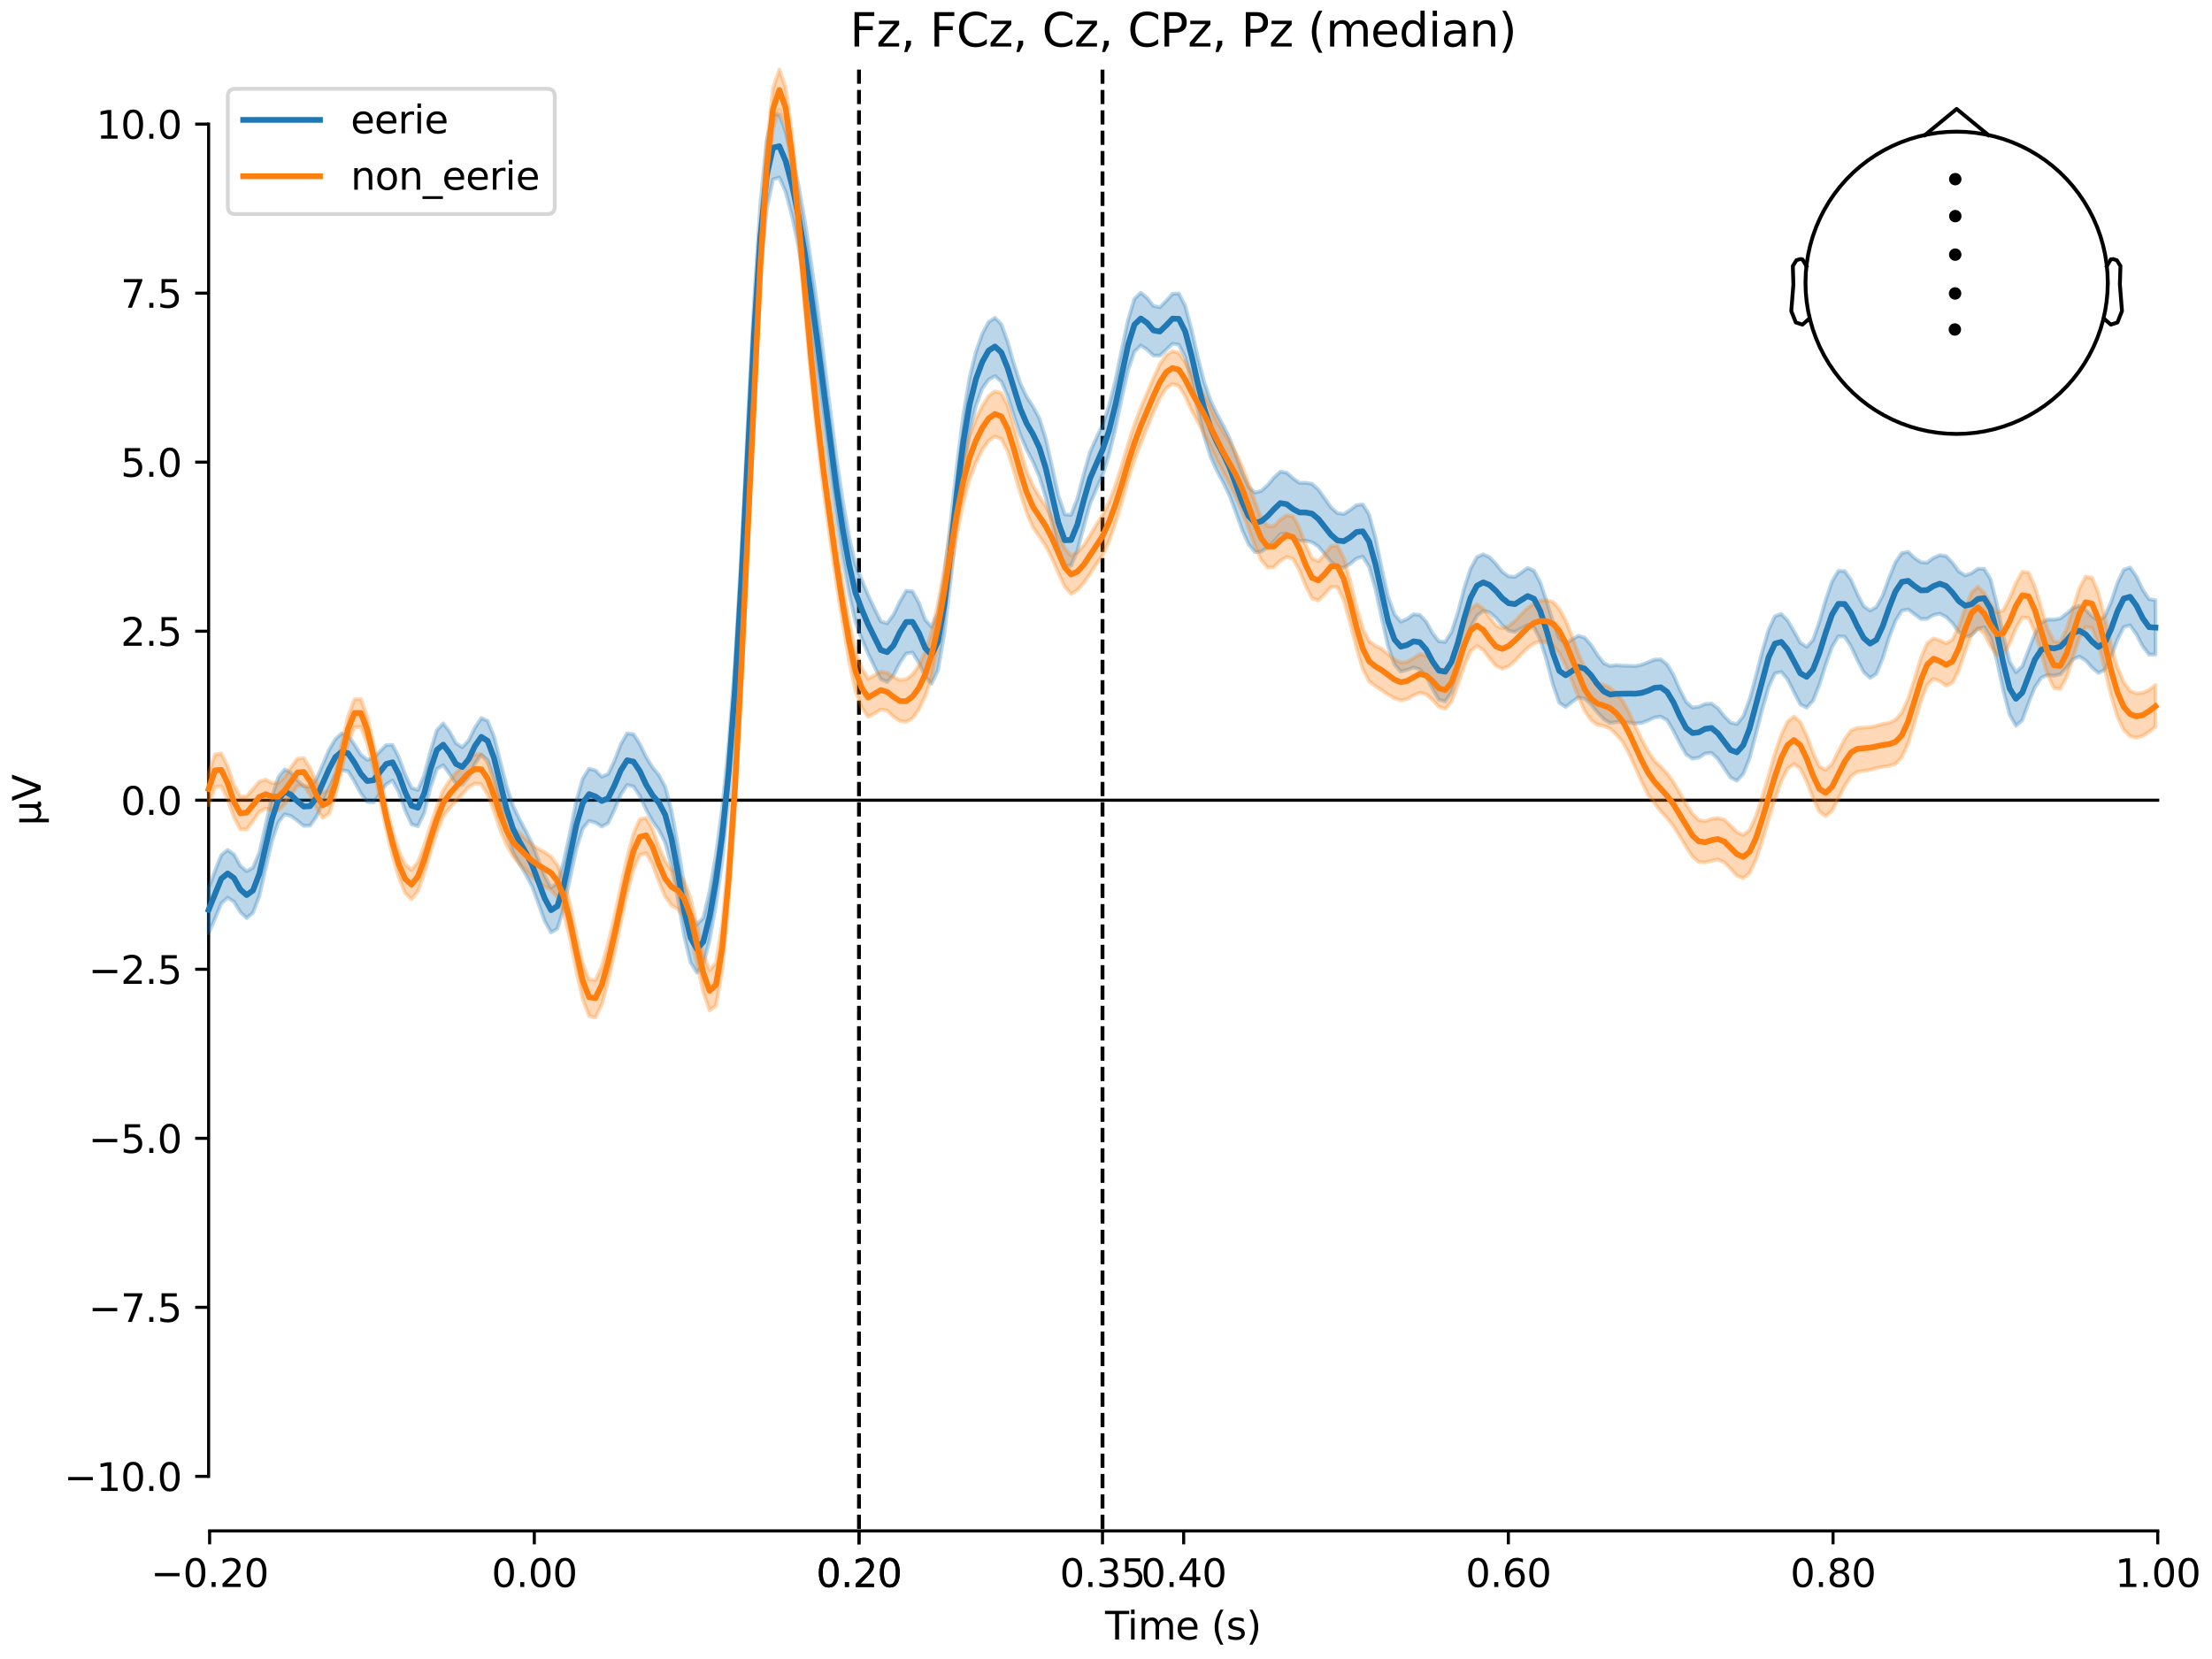 <?xml version="1.0" encoding="utf-8" standalone="no"?>
<!DOCTYPE svg PUBLIC "-//W3C//DTD SVG 1.1//EN"
  "http://www.w3.org/Graphics/SVG/1.1/DTD/svg11.dtd">
<svg xmlns:xlink="http://www.w3.org/1999/xlink" width="576pt" height="432pt" viewBox="0 0 576 432" xmlns="http://www.w3.org/2000/svg" version="1.1">
 <defs>
  <style type="text/css">*{stroke-linejoin: round; stroke-linecap: butt}</style>
 </defs>
 <g id="figure_1">
  <g id="patch_1">
   <path d="M 0 432 
L 576 432 
L 576 0 
L 0 0 
z
" style="fill: #ffffff"/>
  </g>
  <g id="axes_1">
   <g id="patch_2">
    <path d="M 54.324 398.644 
L 561.867 398.644 
L 561.867 18.118 
L 54.324 18.118 
L 54.324 398.644 
z
" style="fill: none; opacity: 0"/>
   </g>
   <g id="patch_3">
    <path d="M 54.324 384.444 
L 54.324 32.318 
" style="fill: none; stroke: #000000; stroke-width: 0.8; stroke-linejoin: miter; stroke-linecap: square"/>
   </g>
   <g id="LineCollection_1">
    <path d="M 223.681 18.118 
L 223.681 398.644 
" clip-path="url(#p43a61cdb27)" style="fill: none; stroke-dasharray: 3.7,1.6; stroke-dashoffset: 0; stroke: #000000"/>
    <path d="M 287.091 18.118 
L 287.091 398.644 
" clip-path="url(#p43a61cdb27)" style="fill: none; stroke-dasharray: 3.7,1.6; stroke-dashoffset: 0; stroke: #000000"/>
   </g>
   <g id="matplotlib.axis_1">
    <g id="xtick_1">
     <g id="line2d_1">
      <defs>
       <path id="m1a6a3acd44" d="M 0 0 
L 0 3.5 
" style="stroke: #000000; stroke-width: 0.8"/>
      </defs>
      <g>
       <use xlink:href="#m1a6a3acd44" x="54.588" y="398.644" style="stroke: #000000; stroke-width: 0.8"/>
      </g>
     </g>
     <g id="text_1">
      <!-- −0.20 -->
      <g transform="translate(39.265 413.242) scale(0.1 -0.1)">
       <defs>
        <path id="DejaVuSans-2212" d="M 678 2272 
L 4684 2272 
L 4684 1741 
L 678 1741 
L 678 2272 
z
" transform="scale(0.016)"/>
        <path id="DejaVuSans-30" d="M 2034 4250 
Q 1547 4250 1301 3770 
Q 1056 3291 1056 2328 
Q 1056 1369 1301 889 
Q 1547 409 2034 409 
Q 2525 409 2770 889 
Q 3016 1369 3016 2328 
Q 3016 3291 2770 3770 
Q 2525 4250 2034 4250 
z
M 2034 4750 
Q 2819 4750 3233 4129 
Q 3647 3509 3647 2328 
Q 3647 1150 3233 529 
Q 2819 -91 2034 -91 
Q 1250 -91 836 529 
Q 422 1150 422 2328 
Q 422 3509 836 4129 
Q 1250 4750 2034 4750 
z
" transform="scale(0.016)"/>
        <path id="DejaVuSans-2e" d="M 684 794 
L 1344 794 
L 1344 0 
L 684 0 
L 684 794 
z
" transform="scale(0.016)"/>
        <path id="DejaVuSans-32" d="M 1228 531 
L 3431 531 
L 3431 0 
L 469 0 
L 469 531 
Q 828 903 1448 1529 
Q 2069 2156 2228 2338 
Q 2531 2678 2651 2914 
Q 2772 3150 2772 3378 
Q 2772 3750 2511 3984 
Q 2250 4219 1831 4219 
Q 1534 4219 1204 4116 
Q 875 4013 500 3803 
L 500 4441 
Q 881 4594 1212 4672 
Q 1544 4750 1819 4750 
Q 2544 4750 2975 4387 
Q 3406 4025 3406 3419 
Q 3406 3131 3298 2873 
Q 3191 2616 2906 2266 
Q 2828 2175 2409 1742 
Q 1991 1309 1228 531 
z
" transform="scale(0.016)"/>
       </defs>
       <use xlink:href="#DejaVuSans-2212"/>
       <use xlink:href="#DejaVuSans-30" transform="translate(83.789 0)"/>
       <use xlink:href="#DejaVuSans-2e" transform="translate(147.412 0)"/>
       <use xlink:href="#DejaVuSans-32" transform="translate(179.199 0)"/>
       <use xlink:href="#DejaVuSans-30" transform="translate(242.822 0)"/>
      </g>
     </g>
    </g>
    <g id="xtick_2">
     <g id="line2d_2">
      <g>
       <use xlink:href="#m1a6a3acd44" x="139.134" y="398.644" style="stroke: #000000; stroke-width: 0.8"/>
      </g>
     </g>
     <g id="text_2">
      <!-- 0.00 -->
      <g transform="translate(128.002 413.242) scale(0.1 -0.1)">
       <use xlink:href="#DejaVuSans-30"/>
       <use xlink:href="#DejaVuSans-2e" transform="translate(63.623 0)"/>
       <use xlink:href="#DejaVuSans-30" transform="translate(95.41 0)"/>
       <use xlink:href="#DejaVuSans-30" transform="translate(159.033 0)"/>
      </g>
     </g>
    </g>
    <g id="xtick_3">
     <g id="line2d_3">
      <g>
       <use xlink:href="#m1a6a3acd44" x="223.681" y="398.644" style="stroke: #000000; stroke-width: 0.8"/>
      </g>
     </g>
     <g id="text_3">
      <!-- 0.20 -->
      <g transform="translate(212.548 413.242) scale(0.1 -0.1)">
       <use xlink:href="#DejaVuSans-30"/>
       <use xlink:href="#DejaVuSans-2e" transform="translate(63.623 0)"/>
       <use xlink:href="#DejaVuSans-32" transform="translate(95.41 0)"/>
       <use xlink:href="#DejaVuSans-30" transform="translate(159.033 0)"/>
      </g>
     </g>
    </g>
    <g id="xtick_4">
     <g id="line2d_4">
      <g>
       <use xlink:href="#m1a6a3acd44" x="223.681" y="398.644" style="stroke: #000000; stroke-width: 0.8"/>
      </g>
     </g>
     <g id="text_4">
      <!-- 0.20 -->
      <g transform="translate(212.548 413.242) scale(0.1 -0.1)">
       <use xlink:href="#DejaVuSans-30"/>
       <use xlink:href="#DejaVuSans-2e" transform="translate(63.623 0)"/>
       <use xlink:href="#DejaVuSans-32" transform="translate(95.41 0)"/>
       <use xlink:href="#DejaVuSans-30" transform="translate(159.033 0)"/>
      </g>
     </g>
    </g>
    <g id="xtick_5">
     <g id="line2d_5">
      <g>
       <use xlink:href="#m1a6a3acd44" x="287.091" y="398.644" style="stroke: #000000; stroke-width: 0.8"/>
      </g>
     </g>
     <g id="text_5">
      <!-- 0.35 -->
      <g transform="translate(275.958 413.242) scale(0.1 -0.1)">
       <defs>
        <path id="DejaVuSans-33" d="M 2597 2516 
Q 3050 2419 3304 2112 
Q 3559 1806 3559 1356 
Q 3559 666 3084 287 
Q 2609 -91 1734 -91 
Q 1441 -91 1130 -33 
Q 819 25 488 141 
L 488 750 
Q 750 597 1062 519 
Q 1375 441 1716 441 
Q 2309 441 2620 675 
Q 2931 909 2931 1356 
Q 2931 1769 2642 2001 
Q 2353 2234 1838 2234 
L 1294 2234 
L 1294 2753 
L 1863 2753 
Q 2328 2753 2575 2939 
Q 2822 3125 2822 3475 
Q 2822 3834 2567 4026 
Q 2313 4219 1838 4219 
Q 1578 4219 1281 4162 
Q 984 4106 628 3988 
L 628 4550 
Q 988 4650 1302 4700 
Q 1616 4750 1894 4750 
Q 2613 4750 3031 4423 
Q 3450 4097 3450 3541 
Q 3450 3153 3228 2886 
Q 3006 2619 2597 2516 
z
" transform="scale(0.016)"/>
        <path id="DejaVuSans-35" d="M 691 4666 
L 3169 4666 
L 3169 4134 
L 1269 4134 
L 1269 2991 
Q 1406 3038 1543 3061 
Q 1681 3084 1819 3084 
Q 2600 3084 3056 2656 
Q 3513 2228 3513 1497 
Q 3513 744 3044 326 
Q 2575 -91 1722 -91 
Q 1428 -91 1123 -41 
Q 819 9 494 109 
L 494 744 
Q 775 591 1075 516 
Q 1375 441 1709 441 
Q 2250 441 2565 725 
Q 2881 1009 2881 1497 
Q 2881 1984 2565 2268 
Q 2250 2553 1709 2553 
Q 1456 2553 1204 2497 
Q 953 2441 691 2322 
L 691 4666 
z
" transform="scale(0.016)"/>
       </defs>
       <use xlink:href="#DejaVuSans-30"/>
       <use xlink:href="#DejaVuSans-2e" transform="translate(63.623 0)"/>
       <use xlink:href="#DejaVuSans-33" transform="translate(95.41 0)"/>
       <use xlink:href="#DejaVuSans-35" transform="translate(159.033 0)"/>
      </g>
     </g>
    </g>
    <g id="xtick_6">
     <g id="line2d_6">
      <g>
       <use xlink:href="#m1a6a3acd44" x="308.227" y="398.644" style="stroke: #000000; stroke-width: 0.8"/>
      </g>
     </g>
     <g id="text_6">
      <!-- 0.40 -->
      <g transform="translate(297.095 413.242) scale(0.1 -0.1)">
       <defs>
        <path id="DejaVuSans-34" d="M 2419 4116 
L 825 1625 
L 2419 1625 
L 2419 4116 
z
M 2253 4666 
L 3047 4666 
L 3047 1625 
L 3713 1625 
L 3713 1100 
L 3047 1100 
L 3047 0 
L 2419 0 
L 2419 1100 
L 313 1100 
L 313 1709 
L 2253 4666 
z
" transform="scale(0.016)"/>
       </defs>
       <use xlink:href="#DejaVuSans-30"/>
       <use xlink:href="#DejaVuSans-2e" transform="translate(63.623 0)"/>
       <use xlink:href="#DejaVuSans-34" transform="translate(95.41 0)"/>
       <use xlink:href="#DejaVuSans-30" transform="translate(159.033 0)"/>
      </g>
     </g>
    </g>
    <g id="xtick_7">
     <g id="line2d_7">
      <g>
       <use xlink:href="#m1a6a3acd44" x="392.774" y="398.644" style="stroke: #000000; stroke-width: 0.8"/>
      </g>
     </g>
     <g id="text_7">
      <!-- 0.60 -->
      <g transform="translate(381.641 413.242) scale(0.1 -0.1)">
       <defs>
        <path id="DejaVuSans-36" d="M 2113 2584 
Q 1688 2584 1439 2293 
Q 1191 2003 1191 1497 
Q 1191 994 1439 701 
Q 1688 409 2113 409 
Q 2538 409 2786 701 
Q 3034 994 3034 1497 
Q 3034 2003 2786 2293 
Q 2538 2584 2113 2584 
z
M 3366 4563 
L 3366 3988 
Q 3128 4100 2886 4159 
Q 2644 4219 2406 4219 
Q 1781 4219 1451 3797 
Q 1122 3375 1075 2522 
Q 1259 2794 1537 2939 
Q 1816 3084 2150 3084 
Q 2853 3084 3261 2657 
Q 3669 2231 3669 1497 
Q 3669 778 3244 343 
Q 2819 -91 2113 -91 
Q 1303 -91 875 529 
Q 447 1150 447 2328 
Q 447 3434 972 4092 
Q 1497 4750 2381 4750 
Q 2619 4750 2861 4703 
Q 3103 4656 3366 4563 
z
" transform="scale(0.016)"/>
       </defs>
       <use xlink:href="#DejaVuSans-30"/>
       <use xlink:href="#DejaVuSans-2e" transform="translate(63.623 0)"/>
       <use xlink:href="#DejaVuSans-36" transform="translate(95.41 0)"/>
       <use xlink:href="#DejaVuSans-30" transform="translate(159.033 0)"/>
      </g>
     </g>
    </g>
    <g id="xtick_8">
     <g id="line2d_8">
      <g>
       <use xlink:href="#m1a6a3acd44" x="477.32" y="398.644" style="stroke: #000000; stroke-width: 0.8"/>
      </g>
     </g>
     <g id="text_8">
      <!-- 0.80 -->
      <g transform="translate(466.188 413.242) scale(0.1 -0.1)">
       <defs>
        <path id="DejaVuSans-38" d="M 2034 2216 
Q 1584 2216 1326 1975 
Q 1069 1734 1069 1313 
Q 1069 891 1326 650 
Q 1584 409 2034 409 
Q 2484 409 2743 651 
Q 3003 894 3003 1313 
Q 3003 1734 2745 1975 
Q 2488 2216 2034 2216 
z
M 1403 2484 
Q 997 2584 770 2862 
Q 544 3141 544 3541 
Q 544 4100 942 4425 
Q 1341 4750 2034 4750 
Q 2731 4750 3128 4425 
Q 3525 4100 3525 3541 
Q 3525 3141 3298 2862 
Q 3072 2584 2669 2484 
Q 3125 2378 3379 2068 
Q 3634 1759 3634 1313 
Q 3634 634 3220 271 
Q 2806 -91 2034 -91 
Q 1263 -91 848 271 
Q 434 634 434 1313 
Q 434 1759 690 2068 
Q 947 2378 1403 2484 
z
M 1172 3481 
Q 1172 3119 1398 2916 
Q 1625 2713 2034 2713 
Q 2441 2713 2670 2916 
Q 2900 3119 2900 3481 
Q 2900 3844 2670 4047 
Q 2441 4250 2034 4250 
Q 1625 4250 1398 4047 
Q 1172 3844 1172 3481 
z
" transform="scale(0.016)"/>
       </defs>
       <use xlink:href="#DejaVuSans-30"/>
       <use xlink:href="#DejaVuSans-2e" transform="translate(63.623 0)"/>
       <use xlink:href="#DejaVuSans-38" transform="translate(95.41 0)"/>
       <use xlink:href="#DejaVuSans-30" transform="translate(159.033 0)"/>
      </g>
     </g>
    </g>
    <g id="xtick_9">
     <g id="line2d_9">
      <g>
       <use xlink:href="#m1a6a3acd44" x="561.867" y="398.644" style="stroke: #000000; stroke-width: 0.8"/>
      </g>
     </g>
     <g id="text_9">
      <!-- 1.00 -->
      <g transform="translate(550.734 413.242) scale(0.1 -0.1)">
       <defs>
        <path id="DejaVuSans-31" d="M 794 531 
L 1825 531 
L 1825 4091 
L 703 3866 
L 703 4441 
L 1819 4666 
L 2450 4666 
L 2450 531 
L 3481 531 
L 3481 0 
L 794 0 
L 794 531 
z
" transform="scale(0.016)"/>
       </defs>
       <use xlink:href="#DejaVuSans-31"/>
       <use xlink:href="#DejaVuSans-2e" transform="translate(63.623 0)"/>
       <use xlink:href="#DejaVuSans-30" transform="translate(95.41 0)"/>
       <use xlink:href="#DejaVuSans-30" transform="translate(159.033 0)"/>
      </g>
     </g>
    </g>
    <g id="text_10">
     <!-- Time (s) -->
     <g transform="translate(287.766 426.92) scale(0.1 -0.1)">
      <defs>
       <path id="DejaVuSans-54" d="M -19 4666 
L 3928 4666 
L 3928 4134 
L 2272 4134 
L 2272 0 
L 1638 0 
L 1638 4134 
L -19 4134 
L -19 4666 
z
" transform="scale(0.016)"/>
       <path id="DejaVuSans-69" d="M 603 3500 
L 1178 3500 
L 1178 0 
L 603 0 
L 603 3500 
z
M 603 4863 
L 1178 4863 
L 1178 4134 
L 603 4134 
L 603 4863 
z
" transform="scale(0.016)"/>
       <path id="DejaVuSans-6d" d="M 3328 2828 
Q 3544 3216 3844 3400 
Q 4144 3584 4550 3584 
Q 5097 3584 5394 3201 
Q 5691 2819 5691 2113 
L 5691 0 
L 5113 0 
L 5113 2094 
Q 5113 2597 4934 2840 
Q 4756 3084 4391 3084 
Q 3944 3084 3684 2787 
Q 3425 2491 3425 1978 
L 3425 0 
L 2847 0 
L 2847 2094 
Q 2847 2600 2669 2842 
Q 2491 3084 2119 3084 
Q 1678 3084 1418 2786 
Q 1159 2488 1159 1978 
L 1159 0 
L 581 0 
L 581 3500 
L 1159 3500 
L 1159 2956 
Q 1356 3278 1631 3431 
Q 1906 3584 2284 3584 
Q 2666 3584 2933 3390 
Q 3200 3197 3328 2828 
z
" transform="scale(0.016)"/>
       <path id="DejaVuSans-65" d="M 3597 1894 
L 3597 1613 
L 953 1613 
Q 991 1019 1311 708 
Q 1631 397 2203 397 
Q 2534 397 2845 478 
Q 3156 559 3463 722 
L 3463 178 
Q 3153 47 2828 -22 
Q 2503 -91 2169 -91 
Q 1331 -91 842 396 
Q 353 884 353 1716 
Q 353 2575 817 3079 
Q 1281 3584 2069 3584 
Q 2775 3584 3186 3129 
Q 3597 2675 3597 1894 
z
M 3022 2063 
Q 3016 2534 2758 2815 
Q 2500 3097 2075 3097 
Q 1594 3097 1305 2825 
Q 1016 2553 972 2059 
L 3022 2063 
z
" transform="scale(0.016)"/>
       <path id="DejaVuSans-20" transform="scale(0.016)"/>
       <path id="DejaVuSans-28" d="M 1984 4856 
Q 1566 4138 1362 3434 
Q 1159 2731 1159 2009 
Q 1159 1288 1364 580 
Q 1569 -128 1984 -844 
L 1484 -844 
Q 1016 -109 783 600 
Q 550 1309 550 2009 
Q 550 2706 781 3412 
Q 1013 4119 1484 4856 
L 1984 4856 
z
" transform="scale(0.016)"/>
       <path id="DejaVuSans-73" d="M 2834 3397 
L 2834 2853 
Q 2591 2978 2328 3040 
Q 2066 3103 1784 3103 
Q 1356 3103 1142 2972 
Q 928 2841 928 2578 
Q 928 2378 1081 2264 
Q 1234 2150 1697 2047 
L 1894 2003 
Q 2506 1872 2764 1633 
Q 3022 1394 3022 966 
Q 3022 478 2636 193 
Q 2250 -91 1575 -91 
Q 1294 -91 989 -36 
Q 684 19 347 128 
L 347 722 
Q 666 556 975 473 
Q 1284 391 1588 391 
Q 1994 391 2212 530 
Q 2431 669 2431 922 
Q 2431 1156 2273 1281 
Q 2116 1406 1581 1522 
L 1381 1569 
Q 847 1681 609 1914 
Q 372 2147 372 2553 
Q 372 3047 722 3315 
Q 1072 3584 1716 3584 
Q 2034 3584 2315 3537 
Q 2597 3491 2834 3397 
z
" transform="scale(0.016)"/>
       <path id="DejaVuSans-29" d="M 513 4856 
L 1013 4856 
Q 1481 4119 1714 3412 
Q 1947 2706 1947 2009 
Q 1947 1309 1714 600 
Q 1481 -109 1013 -844 
L 513 -844 
Q 928 -128 1133 580 
Q 1338 1288 1338 2009 
Q 1338 2731 1133 3434 
Q 928 4138 513 4856 
z
" transform="scale(0.016)"/>
      </defs>
      <use xlink:href="#DejaVuSans-54"/>
      <use xlink:href="#DejaVuSans-69" transform="translate(57.959 0)"/>
      <use xlink:href="#DejaVuSans-6d" transform="translate(85.742 0)"/>
      <use xlink:href="#DejaVuSans-65" transform="translate(183.154 0)"/>
      <use xlink:href="#DejaVuSans-20" transform="translate(244.678 0)"/>
      <use xlink:href="#DejaVuSans-28" transform="translate(276.465 0)"/>
      <use xlink:href="#DejaVuSans-73" transform="translate(315.479 0)"/>
      <use xlink:href="#DejaVuSans-29" transform="translate(367.578 0)"/>
     </g>
    </g>
   </g>
   <g id="matplotlib.axis_2">
    <g id="ytick_1">
     <g id="line2d_10">
      <defs>
       <path id="mbe59977485" d="M 0 0 
L -3.5 0 
" style="stroke: #000000; stroke-width: 0.8"/>
      </defs>
      <g>
       <use xlink:href="#mbe59977485" x="54.324" y="384.444" style="stroke: #000000; stroke-width: 0.8"/>
      </g>
     </g>
     <g id="text_11">
      <!-- −10.0 -->
      <g transform="translate(16.678 388.243) scale(0.1 -0.1)">
       <use xlink:href="#DejaVuSans-2212"/>
       <use xlink:href="#DejaVuSans-31" transform="translate(83.789 0)"/>
       <use xlink:href="#DejaVuSans-30" transform="translate(147.412 0)"/>
       <use xlink:href="#DejaVuSans-2e" transform="translate(211.035 0)"/>
       <use xlink:href="#DejaVuSans-30" transform="translate(242.822 0)"/>
      </g>
     </g>
    </g>
    <g id="ytick_2">
     <g id="line2d_11">
      <g>
       <use xlink:href="#mbe59977485" x="54.324" y="340.428" style="stroke: #000000; stroke-width: 0.8"/>
      </g>
     </g>
     <g id="text_12">
      <!-- −7.5 -->
      <g transform="translate(23.041 344.227) scale(0.1 -0.1)">
       <defs>
        <path id="DejaVuSans-37" d="M 525 4666 
L 3525 4666 
L 3525 4397 
L 1831 0 
L 1172 0 
L 2766 4134 
L 525 4134 
L 525 4666 
z
" transform="scale(0.016)"/>
       </defs>
       <use xlink:href="#DejaVuSans-2212"/>
       <use xlink:href="#DejaVuSans-37" transform="translate(83.789 0)"/>
       <use xlink:href="#DejaVuSans-2e" transform="translate(147.412 0)"/>
       <use xlink:href="#DejaVuSans-35" transform="translate(179.199 0)"/>
      </g>
     </g>
    </g>
    <g id="ytick_3">
     <g id="line2d_12">
      <g>
       <use xlink:href="#mbe59977485" x="54.324" y="296.412" style="stroke: #000000; stroke-width: 0.8"/>
      </g>
     </g>
     <g id="text_13">
      <!-- −5.0 -->
      <g transform="translate(23.041 300.212) scale(0.1 -0.1)">
       <use xlink:href="#DejaVuSans-2212"/>
       <use xlink:href="#DejaVuSans-35" transform="translate(83.789 0)"/>
       <use xlink:href="#DejaVuSans-2e" transform="translate(147.412 0)"/>
       <use xlink:href="#DejaVuSans-30" transform="translate(179.199 0)"/>
      </g>
     </g>
    </g>
    <g id="ytick_4">
     <g id="line2d_13">
      <g>
       <use xlink:href="#mbe59977485" x="54.324" y="252.397" style="stroke: #000000; stroke-width: 0.8"/>
      </g>
     </g>
     <g id="text_14">
      <!-- −2.5 -->
      <g transform="translate(23.041 256.196) scale(0.1 -0.1)">
       <use xlink:href="#DejaVuSans-2212"/>
       <use xlink:href="#DejaVuSans-32" transform="translate(83.789 0)"/>
       <use xlink:href="#DejaVuSans-2e" transform="translate(147.412 0)"/>
       <use xlink:href="#DejaVuSans-35" transform="translate(179.199 0)"/>
      </g>
     </g>
    </g>
    <g id="ytick_5">
     <g id="line2d_14">
      <g>
       <use xlink:href="#mbe59977485" x="54.324" y="208.381" style="stroke: #000000; stroke-width: 0.8"/>
      </g>
     </g>
     <g id="text_15">
      <!-- 0.0 -->
      <g transform="translate(31.421 212.18) scale(0.1 -0.1)">
       <use xlink:href="#DejaVuSans-30"/>
       <use xlink:href="#DejaVuSans-2e" transform="translate(63.623 0)"/>
       <use xlink:href="#DejaVuSans-30" transform="translate(95.41 0)"/>
      </g>
     </g>
    </g>
    <g id="ytick_6">
     <g id="line2d_15">
      <g>
       <use xlink:href="#mbe59977485" x="54.324" y="164.365" style="stroke: #000000; stroke-width: 0.8"/>
      </g>
     </g>
     <g id="text_16">
      <!-- 2.5 -->
      <g transform="translate(31.421 168.164) scale(0.1 -0.1)">
       <use xlink:href="#DejaVuSans-32"/>
       <use xlink:href="#DejaVuSans-2e" transform="translate(63.623 0)"/>
       <use xlink:href="#DejaVuSans-35" transform="translate(95.41 0)"/>
      </g>
     </g>
    </g>
    <g id="ytick_7">
     <g id="line2d_16">
      <g>
       <use xlink:href="#mbe59977485" x="54.324" y="120.349" style="stroke: #000000; stroke-width: 0.8"/>
      </g>
     </g>
     <g id="text_17">
      <!-- 5.0 -->
      <g transform="translate(31.421 124.149) scale(0.1 -0.1)">
       <use xlink:href="#DejaVuSans-35"/>
       <use xlink:href="#DejaVuSans-2e" transform="translate(63.623 0)"/>
       <use xlink:href="#DejaVuSans-30" transform="translate(95.41 0)"/>
      </g>
     </g>
    </g>
    <g id="ytick_8">
     <g id="line2d_17">
      <g>
       <use xlink:href="#mbe59977485" x="54.324" y="76.334" style="stroke: #000000; stroke-width: 0.8"/>
      </g>
     </g>
     <g id="text_18">
      <!-- 7.5 -->
      <g transform="translate(31.421 80.133) scale(0.1 -0.1)">
       <use xlink:href="#DejaVuSans-37"/>
       <use xlink:href="#DejaVuSans-2e" transform="translate(63.623 0)"/>
       <use xlink:href="#DejaVuSans-35" transform="translate(95.41 0)"/>
      </g>
     </g>
    </g>
    <g id="ytick_9">
     <g id="line2d_18">
      <g>
       <use xlink:href="#mbe59977485" x="54.324" y="32.318" style="stroke: #000000; stroke-width: 0.8"/>
      </g>
     </g>
     <g id="text_19">
      <!-- 10.0 -->
      <g transform="translate(25.058 36.117) scale(0.1 -0.1)">
       <use xlink:href="#DejaVuSans-31"/>
       <use xlink:href="#DejaVuSans-30" transform="translate(63.623 0)"/>
       <use xlink:href="#DejaVuSans-2e" transform="translate(127.246 0)"/>
       <use xlink:href="#DejaVuSans-30" transform="translate(159.033 0)"/>
      </g>
     </g>
    </g>
    <g id="text_20">
     <!-- µV -->
     <g transform="translate(10.599 214.982) rotate(-90) scale(0.1 -0.1)">
      <defs>
       <path id="DejaVuSans-b5" d="M 544 -1331 
L 544 3500 
L 1119 3500 
L 1119 1325 
Q 1119 872 1334 640 
Q 1550 409 1972 409 
Q 2434 409 2667 671 
Q 2900 934 2900 1459 
L 2900 3500 
L 3475 3500 
L 3475 806 
Q 3475 619 3529 530 
Q 3584 441 3700 441 
Q 3728 441 3778 458 
Q 3828 475 3916 513 
L 3916 50 
Q 3788 -22 3673 -56 
Q 3559 -91 3450 -91 
Q 3234 -91 3106 31 
Q 2978 153 2931 403 
Q 2775 156 2548 32 
Q 2322 -91 2016 -91 
Q 1697 -91 1473 31 
Q 1250 153 1119 397 
L 1119 -1331 
L 544 -1331 
z
" transform="scale(0.016)"/>
       <path id="DejaVuSans-56" d="M 1831 0 
L 50 4666 
L 709 4666 
L 2188 738 
L 3669 4666 
L 4325 4666 
L 2547 0 
L 1831 0 
z
" transform="scale(0.016)"/>
      </defs>
      <use xlink:href="#DejaVuSans-b5"/>
      <use xlink:href="#DejaVuSans-56" transform="translate(63.623 0)"/>
     </g>
    </g>
   </g>
   <g id="patch_4">
    <path d="M 54.588 398.644 
L 561.867 398.644 
" style="fill: none; stroke: #000000; stroke-width: 0.8; stroke-linejoin: miter; stroke-linecap: square"/>
   </g>
   <g id="patch_5">
    <path d="M 54.324 208.381 
L 561.867 208.381 
" style="fill: none; stroke: #000000; stroke-width: 0.8; stroke-linejoin: miter; stroke-linecap: square"/>
   </g>
   <g id="text_21">
    <!-- Fz, FCz, Cz, CPz, Pz (median) -->
    <g transform="translate(221.308 12.118) scale(0.12 -0.12)">
     <defs>
      <path id="DejaVuSans-46" d="M 628 4666 
L 3309 4666 
L 3309 4134 
L 1259 4134 
L 1259 2759 
L 3109 2759 
L 3109 2228 
L 1259 2228 
L 1259 0 
L 628 0 
L 628 4666 
z
" transform="scale(0.016)"/>
      <path id="DejaVuSans-7a" d="M 353 3500 
L 3084 3500 
L 3084 2975 
L 922 459 
L 3084 459 
L 3084 0 
L 275 0 
L 275 525 
L 2438 3041 
L 353 3041 
L 353 3500 
z
" transform="scale(0.016)"/>
      <path id="DejaVuSans-2c" d="M 750 794 
L 1409 794 
L 1409 256 
L 897 -744 
L 494 -744 
L 750 256 
L 750 794 
z
" transform="scale(0.016)"/>
      <path id="DejaVuSans-43" d="M 4122 4306 
L 4122 3641 
Q 3803 3938 3442 4084 
Q 3081 4231 2675 4231 
Q 1875 4231 1450 3742 
Q 1025 3253 1025 2328 
Q 1025 1406 1450 917 
Q 1875 428 2675 428 
Q 3081 428 3442 575 
Q 3803 722 4122 1019 
L 4122 359 
Q 3791 134 3420 21 
Q 3050 -91 2638 -91 
Q 1578 -91 968 557 
Q 359 1206 359 2328 
Q 359 3453 968 4101 
Q 1578 4750 2638 4750 
Q 3056 4750 3426 4639 
Q 3797 4528 4122 4306 
z
" transform="scale(0.016)"/>
      <path id="DejaVuSans-50" d="M 1259 4147 
L 1259 2394 
L 2053 2394 
Q 2494 2394 2734 2622 
Q 2975 2850 2975 3272 
Q 2975 3691 2734 3919 
Q 2494 4147 2053 4147 
L 1259 4147 
z
M 628 4666 
L 2053 4666 
Q 2838 4666 3239 4311 
Q 3641 3956 3641 3272 
Q 3641 2581 3239 2228 
Q 2838 1875 2053 1875 
L 1259 1875 
L 1259 0 
L 628 0 
L 628 4666 
z
" transform="scale(0.016)"/>
      <path id="DejaVuSans-64" d="M 2906 2969 
L 2906 4863 
L 3481 4863 
L 3481 0 
L 2906 0 
L 2906 525 
Q 2725 213 2448 61 
Q 2172 -91 1784 -91 
Q 1150 -91 751 415 
Q 353 922 353 1747 
Q 353 2572 751 3078 
Q 1150 3584 1784 3584 
Q 2172 3584 2448 3432 
Q 2725 3281 2906 2969 
z
M 947 1747 
Q 947 1113 1208 752 
Q 1469 391 1925 391 
Q 2381 391 2643 752 
Q 2906 1113 2906 1747 
Q 2906 2381 2643 2742 
Q 2381 3103 1925 3103 
Q 1469 3103 1208 2742 
Q 947 2381 947 1747 
z
" transform="scale(0.016)"/>
      <path id="DejaVuSans-61" d="M 2194 1759 
Q 1497 1759 1228 1600 
Q 959 1441 959 1056 
Q 959 750 1161 570 
Q 1363 391 1709 391 
Q 2188 391 2477 730 
Q 2766 1069 2766 1631 
L 2766 1759 
L 2194 1759 
z
M 3341 1997 
L 3341 0 
L 2766 0 
L 2766 531 
Q 2569 213 2275 61 
Q 1981 -91 1556 -91 
Q 1019 -91 701 211 
Q 384 513 384 1019 
Q 384 1609 779 1909 
Q 1175 2209 1959 2209 
L 2766 2209 
L 2766 2266 
Q 2766 2663 2505 2880 
Q 2244 3097 1772 3097 
Q 1472 3097 1187 3025 
Q 903 2953 641 2809 
L 641 3341 
Q 956 3463 1253 3523 
Q 1550 3584 1831 3584 
Q 2591 3584 2966 3190 
Q 3341 2797 3341 1997 
z
" transform="scale(0.016)"/>
      <path id="DejaVuSans-6e" d="M 3513 2113 
L 3513 0 
L 2938 0 
L 2938 2094 
Q 2938 2591 2744 2837 
Q 2550 3084 2163 3084 
Q 1697 3084 1428 2787 
Q 1159 2491 1159 1978 
L 1159 0 
L 581 0 
L 581 3500 
L 1159 3500 
L 1159 2956 
Q 1366 3272 1645 3428 
Q 1925 3584 2291 3584 
Q 2894 3584 3203 3211 
Q 3513 2838 3513 2113 
z
" transform="scale(0.016)"/>
     </defs>
     <use xlink:href="#DejaVuSans-46"/>
     <use xlink:href="#DejaVuSans-7a" transform="translate(57.52 0)"/>
     <use xlink:href="#DejaVuSans-2c" transform="translate(110.01 0)"/>
     <use xlink:href="#DejaVuSans-20" transform="translate(141.797 0)"/>
     <use xlink:href="#DejaVuSans-46" transform="translate(173.584 0)"/>
     <use xlink:href="#DejaVuSans-43" transform="translate(231.104 0)"/>
     <use xlink:href="#DejaVuSans-7a" transform="translate(300.928 0)"/>
     <use xlink:href="#DejaVuSans-2c" transform="translate(353.418 0)"/>
     <use xlink:href="#DejaVuSans-20" transform="translate(385.205 0)"/>
     <use xlink:href="#DejaVuSans-43" transform="translate(416.992 0)"/>
     <use xlink:href="#DejaVuSans-7a" transform="translate(486.816 0)"/>
     <use xlink:href="#DejaVuSans-2c" transform="translate(539.307 0)"/>
     <use xlink:href="#DejaVuSans-20" transform="translate(571.094 0)"/>
     <use xlink:href="#DejaVuSans-43" transform="translate(602.881 0)"/>
     <use xlink:href="#DejaVuSans-50" transform="translate(672.705 0)"/>
     <use xlink:href="#DejaVuSans-7a" transform="translate(733.008 0)"/>
     <use xlink:href="#DejaVuSans-2c" transform="translate(785.498 0)"/>
     <use xlink:href="#DejaVuSans-20" transform="translate(817.285 0)"/>
     <use xlink:href="#DejaVuSans-50" transform="translate(849.072 0)"/>
     <use xlink:href="#DejaVuSans-7a" transform="translate(909.375 0)"/>
     <use xlink:href="#DejaVuSans-20" transform="translate(961.865 0)"/>
     <use xlink:href="#DejaVuSans-28" transform="translate(993.652 0)"/>
     <use xlink:href="#DejaVuSans-6d" transform="translate(1032.666 0)"/>
     <use xlink:href="#DejaVuSans-65" transform="translate(1130.078 0)"/>
     <use xlink:href="#DejaVuSans-64" transform="translate(1191.602 0)"/>
     <use xlink:href="#DejaVuSans-69" transform="translate(1255.078 0)"/>
     <use xlink:href="#DejaVuSans-61" transform="translate(1282.861 0)"/>
     <use xlink:href="#DejaVuSans-6e" transform="translate(1344.141 0)"/>
     <use xlink:href="#DejaVuSans-29" transform="translate(1407.52 0)"/>
    </g>
   </g>
   <g id="legend_1">
    <g id="patch_6">
     <path d="M 61.324 55.753 
L 142.466 55.753 
Q 144.466 55.753 144.466 53.753 
L 144.466 25.118 
Q 144.466 23.118 142.466 23.118 
L 61.324 23.118 
Q 59.324 23.118 59.324 25.118 
L 59.324 53.753 
Q 59.324 55.753 61.324 55.753 
z
" style="fill: #ffffff; opacity: 0.8; stroke: #cccccc; stroke-linejoin: miter"/>
    </g>
    <g id="line2d_19">
     <path d="M 63.324 31.217 
L 73.324 31.217 
L 83.324 31.217 
" style="fill: none; stroke: #1f77b4; stroke-width: 1.5; stroke-linecap: square"/>
    </g>
    <g id="text_22">
     <!-- eerie -->
     <g transform="translate(91.324 34.717) scale(0.1 -0.1)">
      <defs>
       <path id="DejaVuSans-72" d="M 2631 2963 
Q 2534 3019 2420 3045 
Q 2306 3072 2169 3072 
Q 1681 3072 1420 2755 
Q 1159 2438 1159 1844 
L 1159 0 
L 581 0 
L 581 3500 
L 1159 3500 
L 1159 2956 
Q 1341 3275 1631 3429 
Q 1922 3584 2338 3584 
Q 2397 3584 2469 3576 
Q 2541 3569 2628 3553 
L 2631 2963 
z
" transform="scale(0.016)"/>
      </defs>
      <use xlink:href="#DejaVuSans-65"/>
      <use xlink:href="#DejaVuSans-65" transform="translate(61.523 0)"/>
      <use xlink:href="#DejaVuSans-72" transform="translate(123.047 0)"/>
      <use xlink:href="#DejaVuSans-69" transform="translate(164.16 0)"/>
      <use xlink:href="#DejaVuSans-65" transform="translate(191.943 0)"/>
     </g>
    </g>
    <g id="line2d_20">
     <path d="M 63.324 45.895 
L 73.324 45.895 
L 83.324 45.895 
" style="fill: none; stroke: #ff7f0e; stroke-width: 1.5; stroke-linecap: square"/>
    </g>
    <g id="text_23">
     <!-- non_eerie -->
     <g transform="translate(91.324 49.395) scale(0.1 -0.1)">
      <defs>
       <path id="DejaVuSans-6f" d="M 1959 3097 
Q 1497 3097 1228 2736 
Q 959 2375 959 1747 
Q 959 1119 1226 758 
Q 1494 397 1959 397 
Q 2419 397 2687 759 
Q 2956 1122 2956 1747 
Q 2956 2369 2687 2733 
Q 2419 3097 1959 3097 
z
M 1959 3584 
Q 2709 3584 3137 3096 
Q 3566 2609 3566 1747 
Q 3566 888 3137 398 
Q 2709 -91 1959 -91 
Q 1206 -91 779 398 
Q 353 888 353 1747 
Q 353 2609 779 3096 
Q 1206 3584 1959 3584 
z
" transform="scale(0.016)"/>
       <path id="DejaVuSans-5f" d="M 3263 -1063 
L 3263 -1509 
L -63 -1509 
L -63 -1063 
L 3263 -1063 
z
" transform="scale(0.016)"/>
      </defs>
      <use xlink:href="#DejaVuSans-6e"/>
      <use xlink:href="#DejaVuSans-6f" transform="translate(63.379 0)"/>
      <use xlink:href="#DejaVuSans-6e" transform="translate(124.561 0)"/>
      <use xlink:href="#DejaVuSans-5f" transform="translate(187.939 0)"/>
      <use xlink:href="#DejaVuSans-65" transform="translate(237.939 0)"/>
      <use xlink:href="#DejaVuSans-65" transform="translate(299.463 0)"/>
      <use xlink:href="#DejaVuSans-72" transform="translate(360.986 0)"/>
      <use xlink:href="#DejaVuSans-69" transform="translate(402.1 0)"/>
      <use xlink:href="#DejaVuSans-65" transform="translate(429.883 0)"/>
     </g>
    </g>
   </g>
   <g id="FillBetweenPolyCollection_1">
    <defs>
     <path id="m7e6192d870" d="M 54.324 -200.775 
L 54.324 -188.991 
L 55.975 -192.758 
L 57.626 -196.755 
L 59.278 -198.249 
L 60.929 -197.199 
L 62.58 -194.503 
L 64.231 -192.927 
L 65.883 -194.35 
L 67.534 -198.652 
L 69.185 -205.968 
L 70.837 -212.994 
L 72.488 -217.907 
L 74.139 -219.968 
L 75.791 -219.498 
L 77.442 -218.308 
L 79.093 -216.95 
L 80.744 -217.026 
L 82.396 -219.336 
L 84.047 -222.855 
L 85.698 -226.744 
L 87.35 -230.052 
L 89.001 -231.473 
L 90.652 -231.159 
L 92.304 -228.498 
L 93.955 -225.436 
L 95.606 -223.215 
L 97.257 -223.092 
L 98.909 -225.288 
L 100.56 -227.747 
L 102.211 -228.765 
L 103.863 -225.678 
L 105.514 -220.955 
L 107.165 -217.351 
L 108.817 -216.85 
L 110.468 -220.322 
L 112.119 -226.998 
L 113.77 -231.774 
L 115.422 -232.744 
L 117.073 -230.454 
L 118.724 -227.963 
L 120.376 -227.614 
L 122.027 -229.564 
L 123.678 -233.132 
L 125.33 -235.406 
L 126.981 -234.023 
L 128.632 -229.139 
L 130.283 -222.019 
L 131.935 -215.088 
L 133.586 -210.052 
L 135.237 -207.119 
L 136.889 -204.31 
L 138.54 -201.242 
L 140.191 -196.771 
L 141.843 -192.156 
L 143.494 -189.212 
L 145.145 -190.162 
L 146.796 -195.539 
L 148.448 -203.334 
L 150.099 -210.995 
L 151.75 -216.227 
L 153.402 -218.252 
L 155.053 -217.802 
L 156.704 -216.759 
L 158.356 -217.672 
L 160.007 -221.108 
L 161.658 -225.108 
L 163.309 -227.592 
L 164.961 -227.201 
L 166.612 -224.747 
L 168.263 -221.16 
L 169.915 -218.18 
L 171.566 -215.889 
L 173.217 -212.579 
L 174.869 -206.509 
L 176.52 -197.84 
L 178.171 -188.264 
L 179.822 -181.351 
L 181.474 -178.72 
L 183.125 -180.755 
L 184.776 -187.248 
L 186.428 -196.39 
L 188.079 -207.988 
L 189.73 -223.978 
L 191.381 -245.096 
L 193.033 -272.985 
L 194.684 -305.399 
L 196.335 -336.529 
L 197.987 -361.511 
L 199.638 -377.516 
L 201.289 -385.281 
L 202.941 -385.783 
L 204.592 -382.041 
L 206.243 -375.807 
L 207.894 -367.934 
L 209.546 -357.735 
L 211.197 -346.158 
L 212.848 -333.933 
L 214.5 -321.121 
L 216.151 -308.516 
L 217.802 -296.698 
L 219.454 -286.424 
L 221.105 -277.489 
L 222.756 -270.035 
L 224.407 -265.635 
L 226.059 -261.81 
L 227.71 -258.366 
L 229.361 -255.157 
L 231.013 -254.396 
L 232.664 -256.157 
L 234.315 -259.419 
L 235.967 -261.819 
L 237.618 -262.076 
L 239.269 -259.437 
L 240.92 -255.819 
L 242.572 -253.954 
L 244.223 -257.399 
L 245.874 -266.858 
L 247.526 -280.75 
L 249.177 -295.997 
L 250.828 -309.298 
L 252.48 -319.604 
L 254.131 -326.397 
L 255.782 -330.824 
L 257.433 -333.139 
L 259.085 -334.067 
L 260.736 -332.65 
L 262.387 -328.87 
L 264.039 -323.681 
L 265.69 -318.748 
L 267.341 -314.941 
L 268.993 -311.753 
L 270.644 -307.899 
L 272.295 -302.547 
L 273.946 -295.773 
L 275.598 -288.966 
L 277.249 -284.683 
L 278.9 -284.661 
L 280.552 -288.633 
L 282.203 -294.895 
L 283.854 -300.823 
L 285.506 -304.637 
L 287.157 -308.405 
L 288.808 -313.665 
L 290.459 -320.421 
L 292.111 -328.343 
L 293.762 -335.694 
L 295.413 -340.464 
L 297.065 -342.038 
L 298.716 -340.975 
L 300.367 -339.429 
L 302.019 -339.387 
L 303.67 -340.919 
L 305.321 -342.488 
L 306.972 -342.241 
L 308.624 -338.95 
L 310.275 -332.627 
L 311.926 -325.186 
L 313.578 -318.386 
L 315.229 -313.068 
L 316.88 -309.411 
L 318.532 -306.335 
L 320.183 -302.929 
L 321.834 -298.566 
L 323.485 -293.939 
L 325.137 -290.267 
L 326.788 -288.253 
L 328.439 -288.333 
L 330.091 -289.483 
L 331.742 -291.005 
L 333.393 -292.908 
L 335.045 -293.083 
L 336.696 -291.854 
L 338.347 -291.15 
L 339.998 -291.204 
L 341.65 -290.813 
L 343.301 -289.707 
L 344.952 -287.717 
L 346.604 -285.68 
L 348.255 -284.339 
L 349.906 -284.165 
L 351.558 -285.142 
L 353.209 -286.562 
L 354.86 -287.043 
L 356.511 -284.442 
L 358.163 -278.69 
L 359.814 -271.005 
L 361.465 -263.719 
L 363.117 -258.965 
L 364.768 -257.134 
L 366.419 -257.583 
L 368.07 -258.204 
L 369.722 -257.693 
L 371.373 -255.782 
L 373.024 -252.625 
L 374.676 -249.795 
L 376.327 -249.357 
L 377.978 -251.717 
L 379.63 -256.908 
L 381.281 -263.364 
L 382.932 -268.624 
L 384.583 -271.602 
L 386.235 -272.947 
L 387.886 -272.541 
L 389.537 -271.1 
L 391.189 -269.179 
L 392.84 -267.781 
L 394.491 -267.427 
L 396.143 -268.298 
L 397.794 -269.257 
L 399.445 -268.627 
L 401.096 -265.363 
L 402.748 -260.056 
L 404.399 -253.7 
L 406.05 -248.984 
L 407.702 -247.914 
L 409.353 -249.22 
L 411.004 -250.391 
L 412.656 -250.085 
L 414.307 -248.502 
L 415.958 -246.515 
L 417.609 -244.74 
L 419.261 -243.732 
L 420.912 -243.985 
L 422.563 -244.004 
L 424.215 -243.838 
L 425.866 -243.604 
L 427.517 -243.786 
L 429.169 -244.404 
L 430.82 -245.168 
L 432.471 -245.398 
L 434.122 -244.461 
L 435.774 -241.65 
L 437.425 -238.436 
L 439.076 -235.547 
L 440.728 -234.446 
L 442.379 -234.734 
L 444.03 -235.795 
L 445.682 -235.958 
L 447.333 -234.4 
L 448.984 -231.976 
L 450.635 -229.546 
L 452.287 -228.694 
L 453.938 -230.463 
L 455.589 -234.587 
L 457.241 -240.915 
L 458.892 -247.263 
L 460.543 -253.084 
L 462.195 -256.667 
L 463.846 -257.043 
L 465.497 -255.114 
L 467.148 -251.772 
L 468.8 -248.608 
L 470.451 -247.744 
L 472.102 -249.549 
L 473.754 -253.655 
L 475.405 -258.923 
L 477.056 -263.534 
L 478.708 -266.297 
L 480.359 -266.21 
L 482.01 -263.672 
L 483.661 -260.134 
L 485.313 -257.006 
L 486.964 -255.468 
L 488.615 -256.561 
L 490.267 -260.623 
L 491.918 -265.98 
L 493.569 -270.324 
L 495.221 -272.967 
L 496.872 -273.309 
L 498.523 -272.086 
L 500.174 -270.837 
L 501.826 -270.864 
L 503.477 -271.866 
L 505.128 -272.204 
L 506.78 -271.335 
L 508.431 -269.702 
L 510.082 -267.466 
L 511.734 -266.101 
L 513.385 -266.593 
L 515.036 -268.231 
L 516.687 -268.657 
L 518.339 -266.007 
L 519.99 -259.998 
L 521.641 -252.316 
L 523.293 -245.922 
L 524.944 -243.002 
L 526.595 -244.442 
L 528.246 -249.022 
L 529.898 -253.082 
L 531.549 -255.512 
L 533.2 -256.275 
L 534.852 -256.021 
L 536.503 -256.411 
L 538.154 -258.183 
L 539.806 -260.319 
L 541.457 -261.039 
L 543.108 -260.038 
L 544.759 -258.145 
L 546.411 -256.793 
L 548.062 -257.522 
L 549.713 -260.939 
L 551.365 -265.399 
L 553.016 -268.703 
L 554.667 -269.182 
L 556.319 -266.86 
L 557.97 -263.674 
L 559.621 -261.547 
L 561.272 -261.579 
L 561.272 -275.704 
L 561.272 -275.704 
L 559.621 -275.973 
L 557.97 -278.399 
L 556.319 -281.872 
L 554.667 -284.212 
L 553.016 -283.642 
L 551.365 -280.184 
L 549.713 -275.167 
L 548.062 -271.5 
L 546.411 -270.372 
L 544.759 -271.542 
L 543.108 -273.193 
L 541.457 -274.239 
L 539.806 -273.647 
L 538.154 -272.242 
L 536.503 -270.925 
L 534.852 -270.655 
L 533.2 -270.681 
L 531.549 -269.866 
L 529.898 -266.996 
L 528.246 -262.722 
L 526.595 -258.463 
L 524.944 -256.977 
L 523.293 -259.75 
L 521.641 -266.534 
L 519.99 -274.581 
L 518.339 -281.129 
L 516.687 -283.857 
L 515.036 -283.889 
L 513.385 -282.744 
L 511.734 -282.16 
L 510.082 -283.192 
L 508.431 -285.435 
L 506.78 -287.17 
L 505.128 -287.44 
L 503.477 -286.727 
L 501.826 -285.487 
L 500.174 -285.601 
L 498.523 -286.714 
L 496.872 -288.294 
L 495.221 -287.977 
L 493.569 -285.561 
L 491.918 -281.538 
L 490.267 -276.948 
L 488.615 -273.96 
L 486.964 -272.986 
L 485.313 -274.113 
L 483.661 -277.279 
L 482.01 -280.973 
L 480.359 -283.282 
L 478.708 -283.321 
L 477.056 -280.577 
L 475.405 -275.74 
L 473.754 -270.019 
L 472.102 -265.335 
L 470.451 -263.544 
L 468.8 -264.634 
L 467.148 -267.613 
L 465.497 -270.419 
L 463.846 -272.113 
L 462.195 -271.526 
L 460.543 -268.011 
L 458.892 -262.341 
L 457.241 -255.928 
L 455.589 -249.833 
L 453.938 -245.452 
L 452.287 -243.446 
L 450.635 -243.833 
L 448.984 -245.505 
L 447.333 -247.554 
L 445.682 -248.796 
L 444.03 -248.679 
L 442.379 -247.976 
L 440.728 -247.735 
L 439.076 -249.208 
L 437.425 -252.394 
L 435.774 -256.241 
L 434.122 -258.974 
L 432.471 -260.297 
L 430.82 -260.232 
L 429.169 -259.552 
L 427.517 -258.909 
L 425.866 -258.549 
L 424.215 -258.61 
L 422.563 -258.644 
L 420.912 -258.802 
L 419.261 -258.576 
L 417.609 -259.32 
L 415.958 -261.449 
L 414.307 -264.051 
L 412.656 -265.931 
L 411.004 -266.43 
L 409.353 -265.481 
L 407.702 -264.409 
L 406.05 -265.792 
L 404.399 -270.031 
L 402.748 -275.368 
L 401.096 -280.269 
L 399.445 -283.381 
L 397.794 -284.1 
L 396.143 -282.9 
L 394.491 -281.775 
L 392.84 -281.914 
L 391.189 -283.078 
L 389.537 -285.175 
L 387.886 -286.887 
L 386.235 -287.652 
L 384.583 -286.91 
L 382.932 -283.889 
L 381.281 -278.818 
L 379.63 -272.451 
L 377.978 -267.441 
L 376.327 -264.847 
L 374.676 -264.986 
L 373.024 -267.139 
L 371.373 -270.108 
L 369.722 -271.876 
L 368.07 -272.036 
L 366.419 -270.809 
L 364.768 -270.124 
L 363.117 -272.045 
L 361.465 -276.584 
L 359.814 -283.926 
L 358.163 -291.93 
L 356.511 -297.993 
L 354.86 -300.649 
L 353.209 -300.449 
L 351.558 -299.164 
L 349.906 -298.143 
L 348.255 -298.383 
L 346.604 -299.86 
L 344.952 -302.189 
L 343.301 -304.518 
L 341.65 -306.013 
L 339.998 -306.275 
L 338.347 -306.266 
L 336.696 -307.458 
L 335.045 -308.904 
L 333.393 -309.183 
L 331.742 -307.617 
L 330.091 -305.668 
L 328.439 -304.16 
L 326.788 -303.754 
L 325.137 -305.226 
L 323.485 -308.88 
L 321.834 -313.352 
L 320.183 -317.852 
L 318.532 -321.21 
L 316.88 -324.217 
L 315.229 -327.709 
L 313.578 -332.474 
L 311.926 -338.851 
L 310.275 -346.125 
L 308.624 -352.331 
L 306.972 -355.568 
L 305.321 -355.49 
L 303.67 -353.646 
L 302.019 -351.976 
L 300.367 -352.326 
L 298.716 -354.403 
L 297.065 -355.764 
L 295.413 -354.19 
L 293.762 -348.731 
L 292.111 -341.038 
L 290.459 -332.913 
L 288.808 -326.372 
L 287.157 -321.463 
L 285.506 -317.975 
L 283.854 -314.303 
L 282.203 -308.492 
L 280.552 -302.174 
L 278.9 -297.906 
L 277.249 -298.068 
L 275.598 -302.943 
L 273.946 -310.471 
L 272.295 -317.824 
L 270.644 -323.042 
L 268.993 -326.116 
L 267.341 -328.662 
L 265.69 -332.157 
L 264.039 -337.167 
L 262.387 -342.967 
L 260.736 -347.576 
L 259.085 -349.247 
L 257.433 -348.126 
L 255.782 -345.059 
L 254.131 -340.372 
L 252.48 -333.675 
L 250.828 -323.71 
L 249.177 -310.803 
L 247.526 -295.857 
L 245.874 -281.916 
L 244.223 -272.281 
L 242.572 -268.791 
L 240.92 -270.61 
L 239.269 -275.026 
L 237.618 -277.999 
L 235.967 -278.158 
L 234.315 -275.334 
L 232.664 -271.897 
L 231.013 -269.687 
L 229.361 -270.183 
L 227.71 -273.527 
L 226.059 -277.023 
L 224.407 -280.97 
L 222.756 -284.964 
L 221.105 -292.161 
L 219.454 -301.605 
L 217.802 -312.724 
L 216.151 -325.586 
L 214.5 -338.97 
L 212.848 -351.984 
L 211.197 -363.713 
L 209.546 -374.589 
L 207.894 -383.888 
L 206.243 -391.273 
L 204.592 -397.679 
L 202.941 -402.205 
L 201.289 -402.301 
L 199.638 -395.337 
L 197.987 -378.696 
L 196.335 -353.338 
L 194.684 -321.224 
L 193.033 -287.722 
L 191.381 -259.366 
L 189.73 -238.03 
L 188.079 -221.694 
L 186.428 -209.368 
L 184.776 -199.86 
L 183.125 -192.941 
L 181.474 -191.294 
L 179.822 -194.186 
L 178.171 -201.456 
L 176.52 -211.748 
L 174.869 -220.856 
L 173.217 -227.096 
L 171.566 -230.185 
L 169.915 -232.168 
L 168.263 -234.841 
L 166.612 -238.253 
L 164.961 -240.817 
L 163.309 -241.026 
L 161.658 -238.177 
L 160.007 -233.888 
L 158.356 -230.431 
L 156.704 -229.741 
L 155.053 -231.378 
L 153.402 -231.836 
L 151.75 -229.262 
L 150.099 -223.527 
L 148.448 -215.287 
L 146.796 -207.634 
L 145.145 -202.101 
L 143.494 -200.901 
L 141.843 -203.891 
L 140.191 -208.134 
L 138.54 -212.389 
L 136.889 -215.671 
L 135.237 -218.759 
L 133.586 -222.221 
L 131.935 -227.197 
L 130.283 -233.705 
L 128.632 -240.249 
L 126.981 -244.294 
L 125.33 -245.004 
L 123.678 -242.539 
L 122.027 -239.181 
L 120.376 -237.424 
L 118.724 -238.465 
L 117.073 -241.489 
L 115.422 -243.624 
L 113.77 -241.899 
L 112.119 -236.48 
L 110.468 -230.121 
L 108.817 -226.294 
L 107.165 -226.833 
L 105.514 -230.295 
L 103.863 -234.783 
L 102.211 -238.02 
L 100.56 -238.005 
L 98.909 -236.309 
L 97.257 -234.58 
L 95.606 -234.162 
L 93.955 -235.469 
L 92.304 -238.142 
L 90.652 -240.491 
L 89.001 -241.044 
L 87.35 -239.554 
L 85.698 -236.771 
L 84.047 -232.899 
L 82.396 -229.131 
L 80.744 -227.097 
L 79.093 -227.316 
L 77.442 -228.794 
L 75.791 -230.775 
L 74.139 -231.669 
L 72.488 -229.626 
L 70.837 -224.665 
L 69.185 -217.175 
L 67.534 -209.978 
L 65.883 -206.072 
L 64.231 -205.119 
L 62.58 -206.554 
L 60.929 -209.507 
L 59.278 -210.672 
L 57.626 -209.358 
L 55.975 -205.18 
L 54.324 -200.775 
z
" style="stroke: #1f77b4; stroke-opacity: 0.3"/>
    </defs>
    <g>
     <use xlink:href="#m7e6192d870" x="0" y="432" style="fill: #1f77b4; fill-opacity: 0.3; stroke: #1f77b4; stroke-opacity: 0.3"/>
    </g>
   </g>
   <g id="FillBetweenPolyCollection_2">
    <defs>
     <path id="m8ca48fbba2" d="M 54.324 -230.534 
L 54.324 -222.334 
L 55.975 -227.062 
L 57.626 -227.287 
L 59.278 -223.884 
L 60.929 -219.17 
L 62.58 -216.038 
L 64.231 -216.051 
L 65.883 -218.157 
L 67.534 -220.592 
L 69.185 -221.469 
L 70.837 -220.917 
L 72.488 -220.988 
L 74.139 -222.622 
L 75.791 -225.066 
L 77.442 -227.272 
L 79.093 -227.466 
L 80.744 -225.054 
L 82.396 -221.594 
L 84.047 -219.047 
L 85.698 -220.14 
L 87.35 -224.882 
L 89.001 -231.798 
L 90.652 -238.673 
L 92.304 -242.609 
L 93.955 -242.68 
L 95.606 -238.483 
L 97.257 -231.873 
L 98.909 -224.006 
L 100.56 -216.053 
L 102.211 -209.075 
L 103.863 -203.518 
L 105.514 -199.464 
L 107.165 -197.836 
L 108.817 -199.906 
L 110.468 -204.471 
L 112.119 -210.096 
L 113.77 -215.256 
L 115.422 -219.395 
L 117.073 -221.589 
L 118.724 -223.381 
L 120.376 -225.17 
L 122.027 -227.038 
L 123.678 -227.97 
L 125.33 -227.784 
L 126.981 -225.068 
L 128.632 -220.81 
L 130.283 -215.834 
L 131.935 -211.942 
L 133.586 -209.02 
L 135.237 -207.05 
L 136.889 -205.355 
L 138.54 -203.579 
L 140.191 -202.259 
L 141.843 -201.127 
L 143.494 -200.288 
L 145.145 -198.291 
L 146.796 -194.241 
L 148.448 -187.585 
L 150.099 -179.133 
L 151.75 -171.839 
L 153.402 -167.431 
L 155.053 -167.051 
L 156.704 -170.444 
L 158.356 -176.491 
L 160.007 -183.799 
L 161.658 -191.802 
L 163.309 -199.342 
L 164.961 -205.576 
L 166.612 -209.339 
L 168.263 -209.864 
L 169.915 -206.936 
L 171.566 -202.453 
L 173.217 -198.54 
L 174.869 -196.291 
L 176.52 -195.264 
L 178.171 -193.168 
L 179.822 -188.644 
L 181.474 -181.303 
L 183.125 -173.74 
L 184.776 -168.876 
L 186.428 -170.15 
L 188.079 -179.355 
L 189.73 -197.002 
L 191.381 -220.951 
L 193.033 -252.178 
L 194.684 -287.602 
L 196.335 -324.271 
L 197.987 -357.139 
L 199.638 -382.724 
L 201.289 -398.5 
L 202.941 -403.533 
L 204.592 -399.022 
L 206.243 -386.832 
L 207.894 -370.255 
L 209.546 -351.849 
L 211.197 -333.707 
L 212.848 -317.817 
L 214.5 -303.864 
L 216.151 -291.656 
L 217.802 -280.151 
L 219.454 -269.626 
L 221.105 -259.826 
L 222.756 -252.094 
L 224.407 -247.744 
L 226.059 -245.349 
L 227.71 -246.205 
L 229.361 -247.253 
L 231.013 -246.976 
L 232.664 -245.393 
L 234.315 -244.291 
L 235.967 -244.046 
L 237.618 -244.967 
L 239.269 -247.25 
L 240.92 -250.658 
L 242.572 -255.67 
L 244.223 -263.194 
L 245.874 -272.655 
L 247.526 -282.861 
L 249.177 -292.81 
L 250.828 -301.011 
L 252.48 -307.203 
L 254.131 -311.506 
L 255.782 -314.855 
L 257.433 -317.248 
L 259.085 -318.356 
L 260.736 -317.703 
L 262.387 -314.534 
L 264.039 -309.232 
L 265.69 -303.597 
L 267.341 -298.525 
L 268.993 -294.696 
L 270.644 -292.306 
L 272.295 -289.891 
L 273.946 -286.65 
L 275.598 -282.796 
L 277.249 -279.29 
L 278.9 -277.358 
L 280.552 -278.365 
L 282.203 -280.191 
L 283.854 -282.599 
L 285.506 -285.149 
L 287.157 -287.442 
L 288.808 -291.122 
L 290.459 -295.791 
L 292.111 -301.134 
L 293.762 -307.038 
L 295.413 -312.198 
L 297.065 -316.628 
L 298.716 -320.663 
L 300.367 -324.655 
L 302.019 -328.301 
L 303.67 -330.954 
L 305.321 -332.033 
L 306.972 -331.454 
L 308.624 -328.807 
L 310.275 -325.174 
L 311.926 -322.126 
L 313.578 -319.022 
L 315.229 -315.72 
L 316.88 -312.101 
L 318.532 -309.011 
L 320.183 -305.874 
L 321.834 -302.556 
L 323.485 -298.739 
L 325.137 -294.345 
L 326.788 -289.783 
L 328.439 -286.136 
L 330.091 -284.185 
L 331.742 -284.348 
L 333.393 -285.998 
L 335.045 -286.977 
L 336.696 -286.459 
L 338.347 -283.565 
L 339.998 -279.451 
L 341.65 -276.212 
L 343.301 -275.621 
L 344.952 -277.268 
L 346.604 -279.172 
L 348.255 -279.144 
L 349.906 -275.791 
L 351.558 -269.799 
L 353.209 -263.375 
L 354.86 -257.827 
L 356.511 -254.554 
L 358.163 -253.355 
L 359.814 -252.233 
L 361.465 -251.159 
L 363.117 -250.119 
L 364.768 -249.641 
L 366.419 -249.955 
L 368.07 -250.912 
L 369.722 -251.642 
L 371.373 -251.202 
L 373.024 -249.77 
L 374.676 -247.946 
L 376.327 -247.434 
L 377.978 -249.26 
L 379.63 -253.729 
L 381.281 -258.607 
L 382.932 -262.473 
L 384.583 -263.752 
L 386.235 -262.778 
L 387.886 -260.582 
L 389.537 -258.629 
L 391.189 -257.856 
L 392.84 -258.521 
L 394.491 -259.916 
L 396.143 -261.672 
L 397.794 -263.262 
L 399.445 -264.483 
L 401.096 -265.003 
L 402.748 -264.692 
L 404.399 -263.949 
L 406.05 -261.936 
L 407.702 -258.674 
L 409.353 -254.729 
L 411.004 -250.626 
L 412.656 -246.872 
L 414.307 -244.527 
L 415.958 -243.248 
L 417.609 -242.997 
L 419.261 -242.27 
L 420.912 -240.73 
L 422.563 -238.843 
L 424.215 -235.742 
L 425.866 -232.095 
L 427.517 -228.418 
L 429.169 -225.027 
L 430.82 -222.875 
L 432.471 -220.76 
L 434.122 -218.99 
L 435.774 -216.853 
L 437.425 -214.241 
L 439.076 -211.484 
L 440.728 -208.957 
L 442.379 -207.532 
L 444.03 -207.435 
L 445.682 -207.853 
L 447.333 -208.193 
L 448.984 -207.431 
L 450.635 -205.807 
L 452.287 -203.951 
L 453.938 -203.333 
L 455.589 -204.64 
L 457.241 -208.166 
L 458.892 -213.091 
L 460.543 -218.55 
L 462.195 -223.858 
L 463.846 -228.601 
L 465.497 -231.858 
L 467.148 -233.036 
L 468.8 -231.881 
L 470.451 -228.545 
L 472.102 -224.255 
L 473.754 -220.664 
L 475.405 -219.49 
L 477.056 -220.895 
L 478.708 -223.996 
L 480.359 -227.345 
L 482.01 -229.862 
L 483.661 -230.988 
L 485.313 -231.274 
L 486.964 -231.506 
L 488.615 -231.995 
L 490.267 -232.333 
L 491.918 -232.561 
L 493.569 -233.088 
L 495.221 -234.814 
L 496.872 -238.507 
L 498.523 -243.742 
L 500.174 -249.336 
L 501.826 -253.645 
L 503.477 -255.266 
L 505.128 -254.602 
L 506.78 -253.467 
L 508.431 -254.226 
L 510.082 -257.519 
L 511.734 -262.511 
L 513.385 -266.814 
L 515.036 -268.443 
L 516.687 -266.947 
L 518.339 -263.738 
L 519.99 -261.436 
L 521.641 -261.558 
L 523.293 -264.38 
L 524.944 -268.399 
L 526.595 -271.195 
L 528.246 -271.081 
L 529.898 -267.431 
L 531.549 -261.926 
L 533.2 -256.305 
L 534.852 -252.851 
L 536.503 -252.594 
L 538.154 -255.684 
L 539.806 -260.815 
L 541.457 -265.866 
L 543.108 -268.776 
L 544.759 -268.434 
L 546.411 -264.306 
L 548.062 -257.853 
L 549.713 -250.979 
L 551.365 -245.399 
L 553.016 -241.936 
L 554.667 -240.296 
L 556.319 -239.917 
L 557.97 -240.367 
L 559.621 -241.431 
L 561.272 -242.775 
L 561.272 -253.623 
L 561.272 -253.623 
L 559.621 -252.325 
L 557.97 -251.617 
L 556.319 -251.439 
L 554.667 -252.13 
L 553.016 -254.353 
L 551.365 -258.248 
L 549.713 -264.045 
L 548.062 -271.186 
L 546.411 -277.607 
L 544.759 -281.568 
L 543.108 -281.841 
L 541.457 -278.782 
L 539.806 -273.566 
L 538.154 -268.203 
L 536.503 -264.85 
L 534.852 -264.968 
L 533.2 -268.248 
L 531.549 -273.684 
L 529.898 -279.153 
L 528.246 -282.885 
L 526.595 -283.112 
L 524.944 -280.139 
L 523.293 -276.246 
L 521.641 -273.054 
L 519.99 -272.53 
L 518.339 -274.722 
L 516.687 -277.627 
L 515.036 -279.242 
L 513.385 -277.678 
L 511.734 -273.68 
L 510.082 -268.828 
L 508.431 -265.457 
L 506.78 -264.454 
L 505.128 -265.263 
L 503.477 -265.757 
L 501.826 -264.496 
L 500.174 -260.605 
L 498.523 -255.096 
L 496.872 -250.074 
L 495.221 -246.41 
L 493.569 -244.547 
L 491.918 -243.76 
L 490.267 -243.464 
L 488.615 -243.004 
L 486.964 -242.674 
L 485.313 -242.534 
L 483.661 -242.449 
L 482.01 -241.794 
L 480.359 -239.551 
L 478.708 -236.359 
L 477.056 -233.063 
L 475.405 -231.523 
L 473.754 -232.415 
L 472.102 -236.003 
L 470.451 -240.445 
L 468.8 -243.974 
L 467.148 -245.428 
L 465.497 -244.095 
L 463.846 -240.673 
L 462.195 -235.818 
L 460.543 -230.084 
L 458.892 -224.532 
L 457.241 -219.438 
L 455.589 -215.856 
L 453.938 -214.561 
L 452.287 -215.364 
L 450.635 -217.015 
L 448.984 -218.566 
L 447.333 -219.008 
L 445.682 -218.751 
L 444.03 -218.151 
L 442.379 -218.468 
L 440.728 -220.036 
L 439.076 -222.588 
L 437.425 -225.51 
L 435.774 -228.333 
L 434.122 -230.611 
L 432.471 -232.351 
L 430.82 -233.9 
L 429.169 -236.356 
L 427.517 -239.391 
L 425.866 -242.824 
L 424.215 -246.489 
L 422.563 -249.443 
L 420.912 -251.416 
L 419.261 -252.922 
L 417.609 -253.703 
L 415.958 -254.259 
L 414.307 -255.577 
L 412.656 -258.076 
L 411.004 -261.887 
L 409.353 -266.289 
L 407.702 -270.418 
L 406.05 -273.437 
L 404.399 -275.262 
L 402.748 -275.702 
L 401.096 -275.598 
L 399.445 -274.863 
L 397.794 -273.657 
L 396.143 -272.028 
L 394.491 -270.253 
L 392.84 -268.931 
L 391.189 -268.398 
L 389.537 -269.157 
L 387.886 -271.247 
L 386.235 -273.524 
L 384.583 -274.683 
L 382.932 -273.494 
L 381.281 -269.52 
L 379.63 -264.116 
L 377.978 -259.517 
L 376.327 -257.542 
L 374.676 -257.889 
L 373.024 -259.764 
L 371.373 -261.269 
L 369.722 -261.699 
L 368.07 -260.595 
L 366.419 -259.641 
L 364.768 -259.459 
L 363.117 -260.207 
L 361.465 -261.66 
L 359.814 -263.025 
L 358.163 -263.847 
L 356.511 -265.018 
L 354.86 -268.374 
L 353.209 -274.049 
L 351.558 -280.852 
L 349.906 -286.753 
L 348.255 -289.943 
L 346.604 -289.785 
L 344.952 -287.626 
L 343.301 -285.849 
L 341.65 -286.601 
L 339.998 -290.097 
L 338.347 -294.533 
L 336.696 -297.556 
L 335.045 -297.797 
L 333.393 -296.694 
L 331.742 -295.001 
L 330.091 -295.005 
L 328.439 -297.101 
L 326.788 -301.372 
L 325.137 -306.178 
L 323.485 -310.427 
L 321.834 -314.097 
L 320.183 -316.928 
L 318.532 -319.594 
L 316.88 -322.429 
L 315.229 -326.011 
L 313.578 -329.209 
L 311.926 -331.943 
L 310.275 -334.68 
L 308.624 -337.698 
L 306.972 -340.086 
L 305.321 -340.568 
L 303.67 -339.511 
L 302.019 -337.144 
L 300.367 -333.555 
L 298.716 -329.683 
L 297.065 -325.838 
L 295.413 -321.445 
L 293.762 -316.405 
L 292.111 -310.823 
L 290.459 -305.612 
L 288.808 -301.321 
L 287.157 -297.904 
L 285.506 -295.404 
L 283.854 -292.618 
L 282.203 -289.971 
L 280.552 -288.196 
L 278.9 -287.331 
L 277.249 -289.274 
L 275.598 -293.017 
L 273.946 -297.056 
L 272.295 -300.173 
L 270.644 -302.662 
L 268.993 -305.466 
L 267.341 -309.319 
L 265.69 -314.817 
L 264.039 -320.87 
L 262.387 -326.392 
L 260.736 -329.61 
L 259.085 -330.112 
L 257.433 -328.884 
L 255.782 -326.303 
L 254.131 -322.911 
L 252.48 -318.491 
L 250.828 -312.176 
L 249.177 -303.694 
L 247.526 -293.932 
L 245.874 -283.791 
L 244.223 -274.601 
L 242.572 -267.372 
L 240.92 -262.279 
L 239.269 -258.688 
L 237.618 -256.371 
L 235.967 -255.104 
L 234.315 -254.908 
L 232.664 -255.72 
L 231.013 -256.816 
L 229.361 -257.116 
L 227.71 -256.13 
L 226.059 -255.303 
L 224.407 -257.985 
L 222.756 -262.493 
L 221.105 -270.165 
L 219.454 -279.828 
L 217.802 -290.413 
L 216.151 -302.091 
L 214.5 -314.628 
L 212.848 -328.404 
L 211.197 -344.276 
L 209.546 -361.944 
L 207.894 -380.241 
L 206.243 -396.835 
L 204.592 -409.139 
L 202.941 -413.882 
L 201.289 -409 
L 199.638 -393.951 
L 197.987 -368.997 
L 196.335 -336.581 
L 194.684 -300.34 
L 193.033 -264.813 
L 191.381 -233.359 
L 189.73 -209.241 
L 188.079 -191.382 
L 186.428 -181.268 
L 184.776 -179.36 
L 183.125 -183.769 
L 181.474 -191.015 
L 179.822 -198.063 
L 178.171 -202.557 
L 176.52 -204.719 
L 174.869 -205.474 
L 173.217 -207.799 
L 171.566 -211.455 
L 169.915 -216.04 
L 168.263 -218.989 
L 166.612 -218.684 
L 164.961 -214.943 
L 163.309 -208.751 
L 161.658 -201.128 
L 160.007 -193.316 
L 158.356 -186.364 
L 156.704 -180.321 
L 155.053 -176.799 
L 153.402 -176.905 
L 151.75 -181.115 
L 150.099 -188.436 
L 148.448 -196.472 
L 146.796 -202.867 
L 145.145 -206.748 
L 143.494 -208.937 
L 141.843 -210.066 
L 140.191 -210.959 
L 138.54 -211.981 
L 136.889 -213.505 
L 135.237 -215.076 
L 133.586 -216.562 
L 131.935 -219.463 
L 130.283 -223.486 
L 128.632 -228.775 
L 126.981 -233.305 
L 125.33 -235.605 
L 123.678 -235.546 
L 122.027 -234.457 
L 120.376 -232.444 
L 118.724 -230.762 
L 117.073 -228.734 
L 115.422 -226.257 
L 113.77 -222.023 
L 112.119 -217.086 
L 110.468 -211.798 
L 108.817 -207.531 
L 107.165 -205.505 
L 105.514 -206.91 
L 103.863 -210.387 
L 102.211 -215.638 
L 100.56 -222.171 
L 98.909 -230.297 
L 97.257 -238.54 
L 95.606 -245.488 
L 93.955 -249.96 
L 92.304 -249.879 
L 90.652 -245.57 
L 89.001 -238.297 
L 87.35 -230.939 
L 85.698 -226.219 
L 84.047 -225.575 
L 82.396 -228.358 
L 80.744 -232.01 
L 79.093 -234.633 
L 77.442 -234.408 
L 75.791 -232.201 
L 74.139 -229.692 
L 72.488 -228.091 
L 70.837 -228.081 
L 69.185 -228.988 
L 67.534 -228.496 
L 65.883 -226.536 
L 64.231 -224.669 
L 62.58 -224.564 
L 60.929 -227.585 
L 59.278 -232.472 
L 57.626 -235.797 
L 55.975 -235.539 
L 54.324 -230.534 
z
" style="stroke: #ff7f0e; stroke-opacity: 0.3"/>
    </defs>
    <g>
     <use xlink:href="#m8ca48fbba2" x="0" y="432" style="fill: #ff7f0e; fill-opacity: 0.3; stroke: #ff7f0e; stroke-opacity: 0.3"/>
    </g>
   </g>
   <g id="line2d_21">
    <path d="M 54.324 236.926 
L 57.626 228.802 
L 59.278 227.45 
L 60.929 228.648 
L 62.58 231.634 
L 64.231 233.071 
L 65.883 231.86 
L 67.534 227.52 
L 70.837 213.199 
L 72.488 208.195 
L 74.139 206.101 
L 75.791 206.962 
L 77.442 208.645 
L 79.093 210.022 
L 80.744 209.927 
L 82.396 207.722 
L 85.698 200.23 
L 87.35 197.121 
L 89.001 195.766 
L 90.652 196.167 
L 92.304 198.617 
L 93.955 201.505 
L 95.606 203.376 
L 97.257 203.172 
L 100.56 198.94 
L 102.211 198.499 
L 103.863 201.705 
L 105.514 206.285 
L 107.165 209.795 
L 108.817 210.322 
L 110.468 206.555 
L 112.119 200.23 
L 113.77 195.256 
L 115.422 193.908 
L 117.073 196.114 
L 118.724 198.918 
L 120.376 199.716 
L 122.027 197.72 
L 123.678 194.238 
L 125.33 191.877 
L 126.981 192.931 
L 128.632 197.348 
L 131.935 210.757 
L 133.586 215.807 
L 135.237 219.098 
L 136.889 221.955 
L 138.54 225.172 
L 141.843 233.958 
L 143.494 237.003 
L 145.145 235.952 
L 146.796 230.605 
L 150.099 214.74 
L 151.75 209.105 
L 153.402 206.797 
L 155.053 207.391 
L 156.704 208.571 
L 158.356 207.87 
L 160.007 204.505 
L 161.658 200.581 
L 163.309 197.978 
L 164.961 198.326 
L 166.612 200.81 
L 168.263 204.359 
L 169.915 207.079 
L 171.566 209.032 
L 173.217 212.174 
L 174.869 218.37 
L 176.52 227.247 
L 178.171 237.132 
L 179.822 244.191 
L 181.474 247.105 
L 183.125 245.25 
L 184.776 238.634 
L 186.428 229.387 
L 188.079 217.402 
L 189.73 201.107 
L 191.381 179.704 
L 193.033 151.611 
L 196.335 87.288 
L 197.987 61.986 
L 199.638 45.738 
L 201.289 38.46 
L 202.941 38.076 
L 204.592 41.961 
L 206.243 48.243 
L 207.894 56.052 
L 209.546 65.753 
L 211.197 76.886 
L 212.848 88.976 
L 217.802 127.094 
L 219.454 137.869 
L 221.105 147.032 
L 222.756 154.358 
L 224.407 158.677 
L 226.059 162.618 
L 229.361 169.272 
L 231.013 169.808 
L 232.664 168.076 
L 234.315 164.645 
L 235.967 161.971 
L 237.618 161.941 
L 239.269 164.807 
L 240.92 168.762 
L 242.572 170.526 
L 244.223 167.095 
L 245.874 157.538 
L 247.526 143.546 
L 249.177 128.399 
L 250.828 115.168 
L 252.48 105.338 
L 254.131 98.691 
L 255.782 94.247 
L 257.433 91.293 
L 259.085 90.234 
L 260.736 91.764 
L 262.387 95.84 
L 265.69 106.446 
L 267.341 110.279 
L 268.993 113.097 
L 270.644 116.54 
L 272.295 121.846 
L 275.598 136.132 
L 277.249 140.669 
L 278.9 140.612 
L 280.552 136.587 
L 282.203 130.325 
L 283.854 124.566 
L 287.157 116.976 
L 288.808 112.12 
L 290.459 105.358 
L 293.762 89.752 
L 295.413 84.508 
L 297.065 82.936 
L 298.716 84.098 
L 300.367 86.031 
L 302.019 86.32 
L 303.67 84.736 
L 305.321 82.972 
L 306.972 83.026 
L 308.624 86.315 
L 310.275 92.538 
L 311.926 99.895 
L 313.578 106.442 
L 315.229 111.386 
L 316.88 115.11 
L 318.532 118.216 
L 320.183 121.697 
L 323.485 130.687 
L 325.137 134.367 
L 326.788 136.114 
L 328.439 135.75 
L 330.091 134.376 
L 331.742 132.593 
L 333.393 131.007 
L 335.045 131.285 
L 336.696 132.552 
L 338.347 133.43 
L 339.998 133.45 
L 341.65 133.758 
L 343.301 135.134 
L 346.604 139.289 
L 348.255 140.72 
L 349.906 140.93 
L 351.558 139.934 
L 353.209 138.552 
L 354.86 138.358 
L 356.511 141.015 
L 358.163 146.89 
L 361.465 161.876 
L 363.117 166.53 
L 364.768 168.388 
L 366.419 167.951 
L 368.07 167.013 
L 369.722 167.24 
L 371.373 169.128 
L 373.024 172.238 
L 374.676 174.61 
L 376.327 174.909 
L 377.978 172.351 
L 379.63 167.37 
L 381.281 161.007 
L 382.932 155.645 
L 384.583 152.534 
L 386.235 151.651 
L 387.886 152.328 
L 389.537 153.861 
L 391.189 155.764 
L 392.84 157.075 
L 394.491 157.309 
L 397.794 155.211 
L 399.445 155.909 
L 401.096 159.143 
L 402.748 164.274 
L 404.399 170.162 
L 406.05 174.708 
L 407.702 175.837 
L 411.004 173.667 
L 412.656 174.113 
L 414.307 175.813 
L 415.958 178.164 
L 417.609 180.028 
L 419.261 180.861 
L 420.912 180.668 
L 424.215 180.608 
L 425.866 180.634 
L 427.517 180.415 
L 429.169 179.866 
L 430.82 179.119 
L 432.471 178.977 
L 434.122 180.169 
L 435.774 182.911 
L 437.425 186.518 
L 439.076 189.583 
L 440.728 190.879 
L 442.379 190.687 
L 444.03 189.794 
L 445.682 189.57 
L 447.333 190.945 
L 450.635 195.311 
L 452.287 195.904 
L 453.938 194.038 
L 455.589 189.717 
L 460.543 171.124 
L 462.195 167.591 
L 463.846 167.149 
L 465.497 169.14 
L 468.8 175.327 
L 470.451 176.245 
L 472.102 174.343 
L 473.754 170.089 
L 475.405 164.764 
L 477.056 159.996 
L 478.708 157.256 
L 480.359 157.279 
L 482.01 159.643 
L 483.661 163.119 
L 485.313 166.147 
L 486.964 167.59 
L 488.615 166.609 
L 490.267 163.035 
L 491.918 158.25 
L 493.569 154.021 
L 495.221 151.526 
L 496.872 151.242 
L 498.523 152.593 
L 500.174 153.723 
L 501.826 153.67 
L 503.477 152.612 
L 505.128 151.987 
L 506.78 152.595 
L 508.431 154.348 
L 510.082 156.531 
L 511.734 157.724 
L 513.385 157.335 
L 515.036 155.975 
L 516.687 155.753 
L 518.339 158.513 
L 519.99 164.677 
L 521.641 172.601 
L 523.293 179.255 
L 524.944 181.955 
L 526.595 180.371 
L 529.898 171.712 
L 531.549 169.208 
L 533.2 168.622 
L 534.852 168.841 
L 536.503 168.412 
L 538.154 166.749 
L 539.806 164.839 
L 541.457 164.214 
L 543.108 165.176 
L 544.759 167.073 
L 546.411 168.472 
L 548.062 167.452 
L 549.713 163.857 
L 551.365 159.202 
L 553.016 155.859 
L 554.667 155.405 
L 556.319 157.711 
L 557.97 160.991 
L 559.621 163.307 
L 561.272 163.411 
L 561.272 163.411 
" style="fill: none; stroke: #1f77b4; stroke-width: 1.5; stroke-linecap: square"/>
   </g>
   <g id="line2d_22">
    <path d="M 54.324 205.439 
L 55.975 200.601 
L 57.626 200.477 
L 59.278 203.928 
L 60.929 208.805 
L 62.58 211.79 
L 64.231 211.589 
L 65.883 209.666 
L 67.534 207.507 
L 69.185 206.81 
L 70.837 207.405 
L 72.488 207.418 
L 74.139 205.841 
L 77.442 201.176 
L 79.093 201 
L 80.744 203.425 
L 82.396 207.015 
L 84.047 209.683 
L 85.698 208.846 
L 87.35 204.001 
L 90.652 189.803 
L 92.304 185.678 
L 93.955 185.66 
L 95.606 189.992 
L 97.257 196.725 
L 100.56 212.748 
L 102.211 219.54 
L 103.863 225.099 
L 105.514 228.883 
L 107.165 230.353 
L 108.817 228.231 
L 110.468 223.81 
L 112.119 218.287 
L 113.77 213.265 
L 115.422 209.114 
L 117.073 206.732 
L 118.724 204.864 
L 122.027 201.331 
L 123.678 200.259 
L 125.33 200.315 
L 126.981 202.749 
L 128.632 207.123 
L 130.283 212.187 
L 131.935 216.299 
L 133.586 219.297 
L 136.889 222.611 
L 138.54 224.117 
L 140.191 225.288 
L 143.494 227.296 
L 145.145 229.435 
L 146.796 233.487 
L 148.448 239.984 
L 150.099 248.084 
L 151.75 255.369 
L 153.402 259.659 
L 155.053 259.918 
L 156.704 256.443 
L 158.356 250.485 
L 160.007 243.346 
L 163.309 227.919 
L 164.961 221.594 
L 166.612 217.933 
L 168.263 217.525 
L 169.915 220.449 
L 171.566 225.012 
L 173.217 228.77 
L 174.869 230.934 
L 176.52 231.882 
L 178.171 234.057 
L 179.822 238.576 
L 183.125 253.329 
L 184.776 258.003 
L 186.428 256.459 
L 188.079 246.729 
L 189.73 229.013 
L 191.381 205.011 
L 193.033 173.67 
L 197.987 69.047 
L 199.638 43.752 
L 201.289 28.407 
L 202.941 23.433 
L 204.592 28.144 
L 206.243 40.323 
L 207.894 57.014 
L 211.197 93.139 
L 212.848 109.056 
L 214.5 122.93 
L 217.802 146.742 
L 219.454 157.32 
L 221.105 166.92 
L 222.756 174.686 
L 224.407 179.172 
L 226.059 181.623 
L 229.361 179.698 
L 231.013 180.173 
L 232.664 181.455 
L 234.315 182.543 
L 235.967 182.595 
L 237.618 181.386 
L 239.269 179.114 
L 240.92 175.614 
L 242.572 170.564 
L 244.223 163.321 
L 245.874 154.007 
L 249.177 133.654 
L 250.828 125.36 
L 252.48 119.134 
L 254.131 114.728 
L 255.782 111.392 
L 257.433 108.973 
L 259.085 107.803 
L 260.736 108.417 
L 262.387 111.658 
L 264.039 116.946 
L 265.69 122.894 
L 267.341 128.18 
L 268.993 131.977 
L 272.295 136.959 
L 273.946 140.132 
L 277.249 147.703 
L 278.9 149.592 
L 280.552 148.846 
L 282.203 147.05 
L 285.506 142.054 
L 287.157 139.518 
L 288.808 135.89 
L 290.459 131.375 
L 292.111 126.12 
L 293.762 120.433 
L 295.413 115.332 
L 297.065 110.9 
L 300.367 103.083 
L 302.019 99.538 
L 303.67 96.916 
L 305.321 95.831 
L 306.972 96.287 
L 308.624 98.802 
L 310.275 102.056 
L 313.578 107.954 
L 318.532 117.792 
L 321.834 123.678 
L 323.485 127.337 
L 326.788 136.346 
L 328.439 140.185 
L 330.091 142.306 
L 331.742 142.294 
L 333.393 140.706 
L 335.045 139.414 
L 336.696 139.85 
L 338.347 142.839 
L 339.998 147.087 
L 341.65 150.451 
L 343.301 151.123 
L 344.952 149.492 
L 346.604 147.454 
L 348.255 147.42 
L 349.906 150.692 
L 351.558 156.586 
L 353.209 163.279 
L 354.86 168.877 
L 356.511 172.181 
L 358.163 173.529 
L 359.814 174.5 
L 363.117 176.967 
L 364.768 177.656 
L 366.419 177.315 
L 369.722 175.466 
L 371.373 175.905 
L 373.024 177.347 
L 374.676 179.213 
L 376.327 179.687 
L 377.978 177.735 
L 379.63 173.153 
L 381.281 167.97 
L 382.932 164.15 
L 384.583 162.893 
L 386.235 164.027 
L 387.886 166.342 
L 389.537 168.322 
L 391.189 168.958 
L 392.84 168.211 
L 394.491 166.782 
L 397.794 163.458 
L 399.445 162.206 
L 401.096 161.691 
L 402.748 161.771 
L 404.399 162.413 
L 406.05 164.31 
L 407.702 167.462 
L 412.656 179.512 
L 414.307 181.926 
L 415.958 183.223 
L 417.609 183.715 
L 419.261 184.393 
L 420.912 185.792 
L 422.563 187.841 
L 424.215 190.892 
L 427.517 198.092 
L 429.169 201.208 
L 430.82 203.58 
L 434.122 207.236 
L 435.774 209.466 
L 440.728 217.598 
L 442.379 219.09 
L 444.03 219.315 
L 445.682 218.785 
L 447.333 218.47 
L 448.984 219.12 
L 452.287 222.417 
L 453.938 223.13 
L 455.589 221.8 
L 457.241 218.287 
L 458.892 213.22 
L 462.195 202.13 
L 463.846 197.343 
L 465.497 194.012 
L 467.148 192.698 
L 468.8 194.067 
L 470.451 197.528 
L 472.102 201.925 
L 473.754 205.397 
L 475.405 206.463 
L 477.056 204.894 
L 480.359 198.324 
L 482.01 195.943 
L 483.661 194.994 
L 486.964 194.69 
L 490.267 193.994 
L 491.918 193.764 
L 493.569 193.2 
L 495.221 191.46 
L 496.872 187.885 
L 500.174 177.186 
L 501.826 173.08 
L 503.477 171.524 
L 505.128 172.178 
L 506.78 173.128 
L 508.431 172.234 
L 510.082 168.785 
L 511.734 163.765 
L 513.385 159.615 
L 515.036 158.141 
L 516.687 159.761 
L 518.339 162.78 
L 519.99 165.141 
L 521.641 164.849 
L 523.293 161.833 
L 524.944 157.784 
L 526.595 155.031 
L 528.246 155.29 
L 529.898 158.889 
L 533.2 169.854 
L 534.852 173.213 
L 536.503 173.367 
L 538.154 170.146 
L 541.457 159.862 
L 543.108 156.816 
L 544.759 157.206 
L 546.411 161.163 
L 548.062 167.597 
L 549.713 174.51 
L 551.365 180.256 
L 553.016 184.038 
L 554.667 185.949 
L 556.319 186.532 
L 557.97 186.197 
L 559.621 185.175 
L 561.272 183.918 
L 561.272 183.918 
" style="fill: none; stroke: #ff7f0e; stroke-width: 1.5; stroke-linecap: square"/>
   </g>
  </g>
  <g id="axes_2">
   <g id="PathCollection_1">
    <defs>
     <path id="C0_0_8687352c87" d="M 0 1.118 
C 0.297 1.118 0.581 1 0.791 0.791 
C 1 0.581 1.118 0.297 1.118 -0 
C 1.118 -0.297 1 -0.581 0.791 -0.791 
C 0.581 -1 0.297 -1.118 0 -1.118 
C -0.297 -1.118 -0.581 -1 -0.791 -0.791 
C -1 -0.581 -1.118 -0.297 -1.118 0 
C -1.118 0.297 -1 0.581 -0.791 0.791 
C -0.581 1 -0.297 1.118 0 1.118 
z
"/>
    </defs>
    <g clip-path="url(#p3ff470b8de)">
     <use xlink:href="#C0_0_8687352c87" x="509.147" y="46.653" style="stroke: #000000"/>
    </g>
    <g clip-path="url(#p3ff470b8de)">
     <use xlink:href="#C0_0_8687352c87" x="509.155" y="56.28" style="stroke: #000000"/>
    </g>
    <g clip-path="url(#p3ff470b8de)">
     <use xlink:href="#C0_0_8687352c87" x="509.1" y="76.413" style="stroke: #000000"/>
    </g>
    <g clip-path="url(#p3ff470b8de)">
     <use xlink:href="#C0_0_8687352c87" x="509.043" y="85.798" style="stroke: #000000"/>
    </g>
    <g clip-path="url(#p3ff470b8de)">
     <use xlink:href="#C0_0_8687352c87" x="509.138" y="66.306" style="stroke: #000000"/>
    </g>
   </g>
   <g id="matplotlib.axis_3"/>
   <g id="matplotlib.axis_4"/>
   <g id="line2d_23">
    <path d="M 548.861 73.636 
L 548.784 71.165 
L 548.551 68.703 
L 548.164 66.261 
L 547.625 63.848 
L 546.935 61.473 
L 546.098 59.147 
L 545.116 56.878 
L 543.993 54.675 
L 542.734 52.547 
L 541.345 50.502 
L 539.829 48.548 
L 538.194 46.693 
L 536.446 44.945 
L 534.591 43.31 
L 532.637 41.794 
L 530.592 40.404 
L 528.464 39.146 
L 526.261 38.023 
L 523.992 37.041 
L 521.665 36.204 
L 519.291 35.514 
L 516.878 34.975 
L 514.436 34.588 
L 511.974 34.355 
L 509.503 34.277 
L 507.032 34.355 
L 504.57 34.588 
L 502.128 34.975 
L 499.715 35.514 
L 497.341 36.204 
L 495.014 37.041 
L 492.745 38.023 
L 490.542 39.146 
L 488.414 40.404 
L 486.369 41.794 
L 484.415 43.31 
L 482.56 44.945 
L 480.812 46.693 
L 479.177 48.548 
L 477.661 50.502 
L 476.272 52.547 
L 475.013 54.675 
L 473.89 56.878 
L 472.908 59.147 
L 472.071 61.473 
L 471.381 63.848 
L 470.842 66.261 
L 470.455 68.703 
L 470.222 71.165 
L 470.145 73.636 
L 470.222 76.107 
L 470.455 78.569 
L 470.842 81.011 
L 471.381 83.424 
L 472.071 85.798 
L 472.908 88.125 
L 473.89 90.394 
L 475.013 92.597 
L 476.272 94.725 
L 477.661 96.77 
L 479.177 98.724 
L 480.812 100.579 
L 482.56 102.327 
L 484.415 103.962 
L 486.369 105.478 
L 488.414 106.867 
L 490.542 108.126 
L 492.745 109.248 
L 495.014 110.23 
L 497.341 111.068 
L 499.715 111.758 
L 502.128 112.297 
L 504.57 112.684 
L 507.032 112.917 
L 509.503 112.994 
L 511.974 112.917 
L 514.436 112.684 
L 516.878 112.297 
L 519.291 111.758 
L 521.665 111.068 
L 523.992 110.23 
L 526.261 109.248 
L 528.464 108.126 
L 530.592 106.867 
L 532.637 105.478 
L 534.591 103.962 
L 536.446 102.327 
L 538.194 100.579 
L 539.829 98.724 
L 541.345 96.77 
L 542.734 94.725 
L 543.993 92.597 
L 545.116 90.394 
L 546.098 88.125 
L 546.935 85.798 
L 547.625 83.424 
L 548.164 81.011 
L 548.551 78.569 
L 548.784 76.107 
L 548.861 73.636 
" style="fill: none; stroke: #000000; stroke-linecap: square"/>
   </g>
   <g id="line2d_24">
    <path d="M 501.26 35.15 
L 509.503 28.374 
L 517.746 35.15 
" style="fill: none; stroke: #000000; stroke-linecap: square"/>
   </g>
   <g id="line2d_25">
    <path d="M 470.381 69.267 
L 469.357 67.535 
L 468.728 67.472 
L 467.791 67.764 
L 466.846 69.267 
L 466.996 74.069 
L 466.445 80.972 
L 467.626 83.971 
L 469.357 84.53 
L 471.01 83.074 
" style="fill: none; stroke: #000000; stroke-linecap: square"/>
   </g>
   <g id="line2d_26">
    <path d="M 548.625 69.267 
L 549.649 67.535 
L 550.278 67.472 
L 551.215 67.764 
L 552.16 69.267 
L 552.01 74.069 
L 552.561 80.972 
L 551.38 83.971 
L 549.649 84.53 
L 547.996 83.074 
" style="fill: none; stroke: #000000; stroke-linecap: square"/>
   </g>
  </g>
 </g>
 <defs>
  <clipPath id="p43a61cdb27">
   <rect x="54.324" y="18.118" width="507.543" height="380.525"/>
  </clipPath>
  <clipPath id="p3ff470b8de">
   <rect x="462.139" y="24.143" width="94.728" height="93.083"/>
  </clipPath>
 </defs>
</svg>
